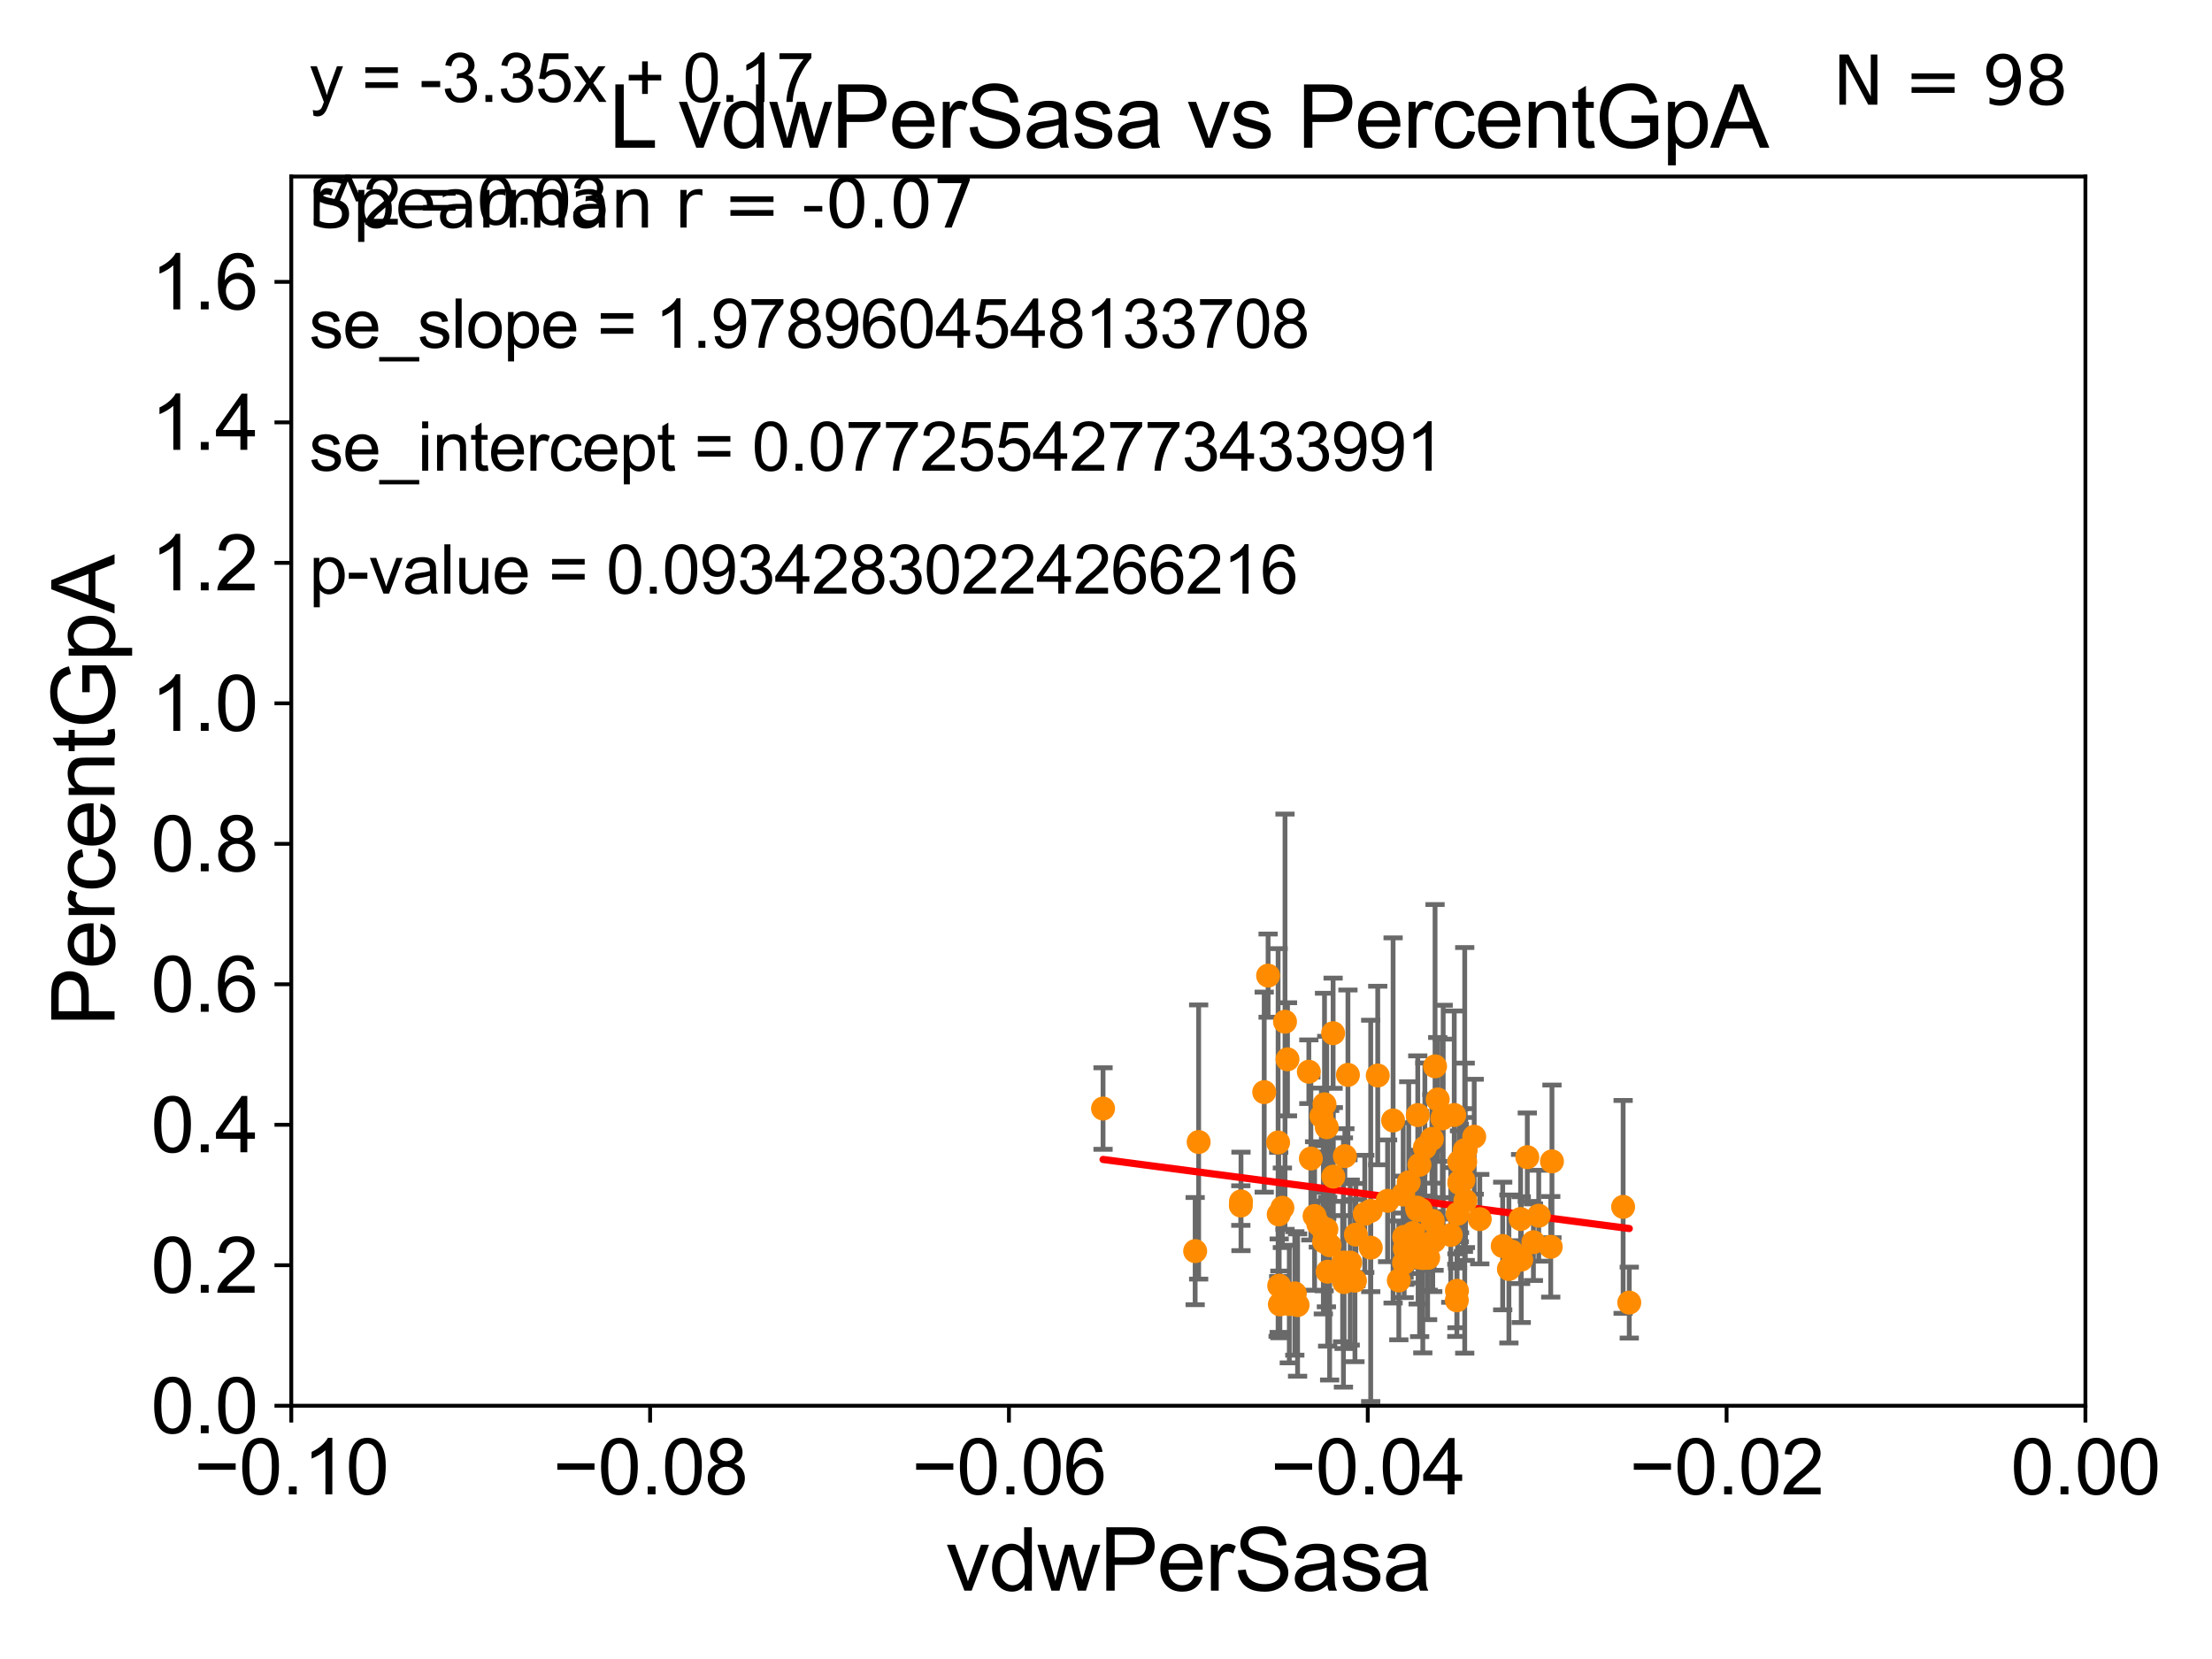 <?xml version="1.0" encoding="utf-8" standalone="no"?>
<!DOCTYPE svg PUBLIC "-//W3C//DTD SVG 1.1//EN"
  "http://www.w3.org/Graphics/SVG/1.1/DTD/svg11.dtd">
<svg xmlns:xlink="http://www.w3.org/1999/xlink" width="460.8pt" height="345.6pt" viewBox="0 0 460.8 345.6" xmlns="http://www.w3.org/2000/svg" version="1.1">
 <defs>
  <style type="text/css">*{stroke-linejoin: round; stroke-linecap: butt}</style>
 </defs>
 <g id="figure_1">
  <g id="patch_1">
   <path d="M 0 345.6 
L 460.8 345.6 
L 460.8 0 
L 0 0 
z
" style="fill: #ffffff"/>
  </g>
  <g id="axes_1">
   <g id="patch_2">
    <path d="M 60.68 292.84 
L 434.43 292.84 
L 434.43 36.775 
L 60.68 36.775 
z
" style="fill: #ffffff"/>
   </g>
   <g id="PathCollection_1">
    <defs>
     <path id="m637f4bf6d4" d="M 0 1.118 
C 0.297 1.118 0.581 1 0.791 0.791 
C 1 0.581 1.118 0.297 1.118 0 
C 1.118 -0.297 1 -0.581 0.791 -0.791 
C 0.581 -1 0.297 -1.118 0 -1.118 
C -0.297 -1.118 -0.581 -1 -0.791 -0.791 
C -1 -0.581 -1.118 -0.297 -1.118 0 
C -1.118 0.297 -1 0.581 -0.791 0.791 
C -0.581 1 -0.297 1.118 0 1.118 
z
" style="stroke: #ff8c00"/>
    </defs>
    <g clip-path="url(#pd4c881975a)">
     <use xlink:href="#m637f4bf6d4" x="316.769" y="253.941" style="fill: #ff8c00; stroke: #ff8c00"/>
     <use xlink:href="#m637f4bf6d4" x="305.129" y="239.633" style="fill: #ff8c00; stroke: #ff8c00"/>
     <use xlink:href="#m637f4bf6d4" x="298.948" y="222.136" style="fill: #ff8c00; stroke: #ff8c00"/>
     <use xlink:href="#m637f4bf6d4" x="267.142" y="251.594" style="fill: #ff8c00; stroke: #ff8c00"/>
     <use xlink:href="#m637f4bf6d4" x="300.643" y="232.572" style="fill: #ff8c00; stroke: #ff8c00"/>
     <use xlink:href="#m637f4bf6d4" x="338.128" y="251.415" style="fill: #ff8c00; stroke: #ff8c00"/>
     <use xlink:href="#m637f4bf6d4" x="258.521" y="250.274" style="fill: #ff8c00; stroke: #ff8c00"/>
     <use xlink:href="#m637f4bf6d4" x="296.825" y="239.066" style="fill: #ff8c00; stroke: #ff8c00"/>
     <use xlink:href="#m637f4bf6d4" x="276.315" y="256.094" style="fill: #ff8c00; stroke: #ff8c00"/>
     <use xlink:href="#m637f4bf6d4" x="273.077" y="241.343" style="fill: #ff8c00; stroke: #ff8c00"/>
     <use xlink:href="#m637f4bf6d4" x="276.573" y="264.918" style="fill: #ff8c00; stroke: #ff8c00"/>
     <use xlink:href="#m637f4bf6d4" x="292.515" y="257.665" style="fill: #ff8c00; stroke: #ff8c00"/>
     <use xlink:href="#m637f4bf6d4" x="303.632" y="252.869" style="fill: #ff8c00; stroke: #ff8c00"/>
     <use xlink:href="#m637f4bf6d4" x="296.397" y="262.075" style="fill: #ff8c00; stroke: #ff8c00"/>
     <use xlink:href="#m637f4bf6d4" x="298.469" y="254.347" style="fill: #ff8c00; stroke: #ff8c00"/>
     <use xlink:href="#m637f4bf6d4" x="316.903" y="262.405" style="fill: #ff8c00; stroke: #ff8c00"/>
     <use xlink:href="#m637f4bf6d4" x="297.524" y="262.01" style="fill: #ff8c00; stroke: #ff8c00"/>
     <use xlink:href="#m637f4bf6d4" x="267.691" y="212.841" style="fill: #ff8c00; stroke: #ff8c00"/>
     <use xlink:href="#m637f4bf6d4" x="323.303" y="241.934" style="fill: #ff8c00; stroke: #ff8c00"/>
     <use xlink:href="#m637f4bf6d4" x="285.553" y="259.913" style="fill: #ff8c00; stroke: #ff8c00"/>
     <use xlink:href="#m637f4bf6d4" x="299.506" y="229.035" style="fill: #ff8c00; stroke: #ff8c00"/>
     <use xlink:href="#m637f4bf6d4" x="280.8" y="223.915" style="fill: #ff8c00; stroke: #ff8c00"/>
     <use xlink:href="#m637f4bf6d4" x="307.106" y="236.801" style="fill: #ff8c00; stroke: #ff8c00"/>
     <use xlink:href="#m637f4bf6d4" x="277.712" y="215.238" style="fill: #ff8c00; stroke: #ff8c00"/>
     <use xlink:href="#m637f4bf6d4" x="258.487" y="251.144" style="fill: #ff8c00; stroke: #ff8c00"/>
     <use xlink:href="#m637f4bf6d4" x="275.92" y="230.042" style="fill: #ff8c00; stroke: #ff8c00"/>
     <use xlink:href="#m637f4bf6d4" x="266.624" y="271.729" style="fill: #ff8c00; stroke: #ff8c00"/>
     <use xlink:href="#m637f4bf6d4" x="275.272" y="232.508" style="fill: #ff8c00; stroke: #ff8c00"/>
     <use xlink:href="#m637f4bf6d4" x="298.288" y="237.253" style="fill: #ff8c00; stroke: #ff8c00"/>
     <use xlink:href="#m637f4bf6d4" x="314.333" y="264.352" style="fill: #ff8c00; stroke: #ff8c00"/>
     <use xlink:href="#m637f4bf6d4" x="269.733" y="269.441" style="fill: #ff8c00; stroke: #ff8c00"/>
     <use xlink:href="#m637f4bf6d4" x="276.388" y="234.829" style="fill: #ff8c00; stroke: #ff8c00"/>
     <use xlink:href="#m637f4bf6d4" x="266.479" y="267.823" style="fill: #ff8c00; stroke: #ff8c00"/>
     <use xlink:href="#m637f4bf6d4" x="339.406" y="271.352" style="fill: #ff8c00; stroke: #ff8c00"/>
     <use xlink:href="#m637f4bf6d4" x="272.657" y="223.262" style="fill: #ff8c00; stroke: #ff8c00"/>
     <use xlink:href="#m637f4bf6d4" x="318.166" y="241.061" style="fill: #ff8c00; stroke: #ff8c00"/>
     <use xlink:href="#m637f4bf6d4" x="320.549" y="253.254" style="fill: #ff8c00; stroke: #ff8c00"/>
     <use xlink:href="#m637f4bf6d4" x="281.274" y="263.007" style="fill: #ff8c00; stroke: #ff8c00"/>
     <use xlink:href="#m637f4bf6d4" x="275.836" y="258.632" style="fill: #ff8c00; stroke: #ff8c00"/>
     <use xlink:href="#m637f4bf6d4" x="292.485" y="263.043" style="fill: #ff8c00; stroke: #ff8c00"/>
     <use xlink:href="#m637f4bf6d4" x="303.484" y="270.882" style="fill: #ff8c00; stroke: #ff8c00"/>
     <use xlink:href="#m637f4bf6d4" x="295.17" y="251.568" style="fill: #ff8c00; stroke: #ff8c00"/>
     <use xlink:href="#m637f4bf6d4" x="319.438" y="258.768" style="fill: #ff8c00; stroke: #ff8c00"/>
     <use xlink:href="#m637f4bf6d4" x="308.265" y="253.967" style="fill: #ff8c00; stroke: #ff8c00"/>
     <use xlink:href="#m637f4bf6d4" x="268.209" y="220.673" style="fill: #ff8c00; stroke: #ff8c00"/>
     <use xlink:href="#m637f4bf6d4" x="273.851" y="253.312" style="fill: #ff8c00; stroke: #ff8c00"/>
     <use xlink:href="#m637f4bf6d4" x="266.379" y="252.991" style="fill: #ff8c00; stroke: #ff8c00"/>
     <use xlink:href="#m637f4bf6d4" x="294.371" y="256.866" style="fill: #ff8c00; stroke: #ff8c00"/>
     <use xlink:href="#m637f4bf6d4" x="295.298" y="252.045" style="fill: #ff8c00; stroke: #ff8c00"/>
     <use xlink:href="#m637f4bf6d4" x="303.995" y="241.991" style="fill: #ff8c00; stroke: #ff8c00"/>
     <use xlink:href="#m637f4bf6d4" x="279.862" y="263.003" style="fill: #ff8c00; stroke: #ff8c00"/>
     <use xlink:href="#m637f4bf6d4" x="323.048" y="259.734" style="fill: #ff8c00; stroke: #ff8c00"/>
     <use xlink:href="#m637f4bf6d4" x="292.311" y="248.845" style="fill: #ff8c00; stroke: #ff8c00"/>
     <use xlink:href="#m637f4bf6d4" x="305.328" y="239.556" style="fill: #ff8c00; stroke: #ff8c00"/>
     <use xlink:href="#m637f4bf6d4" x="302.946" y="232.272" style="fill: #ff8c00; stroke: #ff8c00"/>
     <use xlink:href="#m637f4bf6d4" x="305.233" y="242.017" style="fill: #ff8c00; stroke: #ff8c00"/>
     <use xlink:href="#m637f4bf6d4" x="291.4" y="266.729" style="fill: #ff8c00; stroke: #ff8c00"/>
     <use xlink:href="#m637f4bf6d4" x="264.168" y="203.239" style="fill: #ff8c00; stroke: #ff8c00"/>
     <use xlink:href="#m637f4bf6d4" x="274.631" y="255" style="fill: #ff8c00; stroke: #ff8c00"/>
     <use xlink:href="#m637f4bf6d4" x="275.675" y="256.194" style="fill: #ff8c00; stroke: #ff8c00"/>
     <use xlink:href="#m637f4bf6d4" x="292.65" y="260.133" style="fill: #ff8c00; stroke: #ff8c00"/>
     <use xlink:href="#m637f4bf6d4" x="303.512" y="268.894" style="fill: #ff8c00; stroke: #ff8c00"/>
     <use xlink:href="#m637f4bf6d4" x="295.738" y="260.105" style="fill: #ff8c00; stroke: #ff8c00"/>
     <use xlink:href="#m637f4bf6d4" x="290.207" y="233.413" style="fill: #ff8c00; stroke: #ff8c00"/>
     <use xlink:href="#m637f4bf6d4" x="280" y="267.078" style="fill: #ff8c00; stroke: #ff8c00"/>
     <use xlink:href="#m637f4bf6d4" x="295.422" y="261.941" style="fill: #ff8c00; stroke: #ff8c00"/>
     <use xlink:href="#m637f4bf6d4" x="314.916" y="260.73" style="fill: #ff8c00; stroke: #ff8c00"/>
     <use xlink:href="#m637f4bf6d4" x="293.465" y="246.304" style="fill: #ff8c00; stroke: #ff8c00"/>
     <use xlink:href="#m637f4bf6d4" x="295.955" y="252.041" style="fill: #ff8c00; stroke: #ff8c00"/>
     <use xlink:href="#m637f4bf6d4" x="279.696" y="264.89" style="fill: #ff8c00; stroke: #ff8c00"/>
     <use xlink:href="#m637f4bf6d4" x="229.785" y="230.927" style="fill: #ff8c00; stroke: #ff8c00"/>
     <use xlink:href="#m637f4bf6d4" x="294.024" y="259.543" style="fill: #ff8c00; stroke: #ff8c00"/>
     <use xlink:href="#m637f4bf6d4" x="302.22" y="257.264" style="fill: #ff8c00; stroke: #ff8c00"/>
     <use xlink:href="#m637f4bf6d4" x="266.254" y="237.999" style="fill: #ff8c00; stroke: #ff8c00"/>
     <use xlink:href="#m637f4bf6d4" x="263.36" y="227.51" style="fill: #ff8c00; stroke: #ff8c00"/>
     <use xlink:href="#m637f4bf6d4" x="277.758" y="245.109" style="fill: #ff8c00; stroke: #ff8c00"/>
     <use xlink:href="#m637f4bf6d4" x="282.261" y="266.783" style="fill: #ff8c00; stroke: #ff8c00"/>
     <use xlink:href="#m637f4bf6d4" x="248.973" y="260.63" style="fill: #ff8c00; stroke: #ff8c00"/>
     <use xlink:href="#m637f4bf6d4" x="268.585" y="271.66" style="fill: #ff8c00; stroke: #ff8c00"/>
     <use xlink:href="#m637f4bf6d4" x="280.161" y="240.841" style="fill: #ff8c00; stroke: #ff8c00"/>
     <use xlink:href="#m637f4bf6d4" x="284.309" y="252.871" style="fill: #ff8c00; stroke: #ff8c00"/>
     <use xlink:href="#m637f4bf6d4" x="287.01" y="224.046" style="fill: #ff8c00; stroke: #ff8c00"/>
     <use xlink:href="#m637f4bf6d4" x="282.456" y="257.195" style="fill: #ff8c00; stroke: #ff8c00"/>
     <use xlink:href="#m637f4bf6d4" x="295.699" y="242.651" style="fill: #ff8c00; stroke: #ff8c00"/>
     <use xlink:href="#m637f4bf6d4" x="304" y="246.435" style="fill: #ff8c00; stroke: #ff8c00"/>
     <use xlink:href="#m637f4bf6d4" x="285.543" y="252.247" style="fill: #ff8c00; stroke: #ff8c00"/>
     <use xlink:href="#m637f4bf6d4" x="298.744" y="258.511" style="fill: #ff8c00; stroke: #ff8c00"/>
     <use xlink:href="#m637f4bf6d4" x="295.347" y="232.291" style="fill: #ff8c00; stroke: #ff8c00"/>
     <use xlink:href="#m637f4bf6d4" x="297.402" y="262.035" style="fill: #ff8c00; stroke: #ff8c00"/>
     <use xlink:href="#m637f4bf6d4" x="304.858" y="245.828" style="fill: #ff8c00; stroke: #ff8c00"/>
     <use xlink:href="#m637f4bf6d4" x="270.31" y="271.869" style="fill: #ff8c00; stroke: #ff8c00"/>
     <use xlink:href="#m637f4bf6d4" x="313.041" y="259.567" style="fill: #ff8c00; stroke: #ff8c00"/>
     <use xlink:href="#m637f4bf6d4" x="305.277" y="250.132" style="fill: #ff8c00; stroke: #ff8c00"/>
     <use xlink:href="#m637f4bf6d4" x="289.06" y="250.151" style="fill: #ff8c00; stroke: #ff8c00"/>
     <use xlink:href="#m637f4bf6d4" x="304.038" y="246.186" style="fill: #ff8c00; stroke: #ff8c00"/>
     <use xlink:href="#m637f4bf6d4" x="300.466" y="232.979" style="fill: #ff8c00; stroke: #ff8c00"/>
     <use xlink:href="#m637f4bf6d4" x="249.702" y="237.902" style="fill: #ff8c00; stroke: #ff8c00"/>
     <use xlink:href="#m637f4bf6d4" x="276.988" y="259.41" style="fill: #ff8c00; stroke: #ff8c00"/>
    </g>
   </g>
   <g id="matplotlib.axis_1">
    <g id="xtick_1">
     <g id="line2d_1">
      <defs>
       <path id="ma71747b28d" d="M 0 0 
L 0 3.5 
" style="stroke: #000000; stroke-width: 0.8"/>
      </defs>
      <g>
       <use xlink:href="#ma71747b28d" x="60.68" y="292.84" style="stroke: #000000; stroke-width: 0.8"/>
      </g>
     </g>
     <g id="text_1">
      <!-- −0.10 -->
      <g transform="translate(40.439 311.293)scale(0.16 -0.16)">
       <defs>
        <path id="ArialMT-2212" d="M 3381 1997 
L 356 1997 
L 356 2522 
L 3381 2522 
L 3381 1997 
z
" transform="scale(0.016)"/>
        <path id="ArialMT-30" d="M 266 2259 
Q 266 3072 433 3567 
Q 600 4063 929 4331 
Q 1259 4600 1759 4600 
Q 2128 4600 2406 4451 
Q 2684 4303 2865 4023 
Q 3047 3744 3150 3342 
Q 3253 2941 3253 2259 
Q 3253 1453 3087 958 
Q 2922 463 2592 192 
Q 2263 -78 1759 -78 
Q 1097 -78 719 397 
Q 266 969 266 2259 
z
M 844 2259 
Q 844 1131 1108 757 
Q 1372 384 1759 384 
Q 2147 384 2411 759 
Q 2675 1134 2675 2259 
Q 2675 3391 2411 3762 
Q 2147 4134 1753 4134 
Q 1366 4134 1134 3806 
Q 844 3388 844 2259 
z
" transform="scale(0.016)"/>
        <path id="ArialMT-2e" d="M 581 0 
L 581 641 
L 1222 641 
L 1222 0 
L 581 0 
z
" transform="scale(0.016)"/>
        <path id="ArialMT-31" d="M 2384 0 
L 1822 0 
L 1822 3584 
Q 1619 3391 1289 3197 
Q 959 3003 697 2906 
L 697 3450 
Q 1169 3672 1522 3987 
Q 1875 4303 2022 4600 
L 2384 4600 
L 2384 0 
z
" transform="scale(0.016)"/>
       </defs>
       <use xlink:href="#ArialMT-2212"/>
       <use xlink:href="#ArialMT-30" x="58.398"/>
       <use xlink:href="#ArialMT-2e" x="114.014"/>
       <use xlink:href="#ArialMT-31" x="141.797"/>
       <use xlink:href="#ArialMT-30" x="197.412"/>
      </g>
     </g>
    </g>
    <g id="xtick_2">
     <g id="line2d_2">
      <g>
       <use xlink:href="#ma71747b28d" x="135.43" y="292.84" style="stroke: #000000; stroke-width: 0.8"/>
      </g>
     </g>
     <g id="text_2">
      <!-- −0.08 -->
      <g transform="translate(115.189 311.293)scale(0.16 -0.16)">
       <defs>
        <path id="ArialMT-38" d="M 1131 2484 
Q 781 2613 612 2850 
Q 444 3088 444 3419 
Q 444 3919 803 4259 
Q 1163 4600 1759 4600 
Q 2359 4600 2725 4251 
Q 3091 3903 3091 3403 
Q 3091 3084 2923 2848 
Q 2756 2613 2416 2484 
Q 2838 2347 3058 2040 
Q 3278 1734 3278 1309 
Q 3278 722 2862 322 
Q 2447 -78 1769 -78 
Q 1091 -78 675 323 
Q 259 725 259 1325 
Q 259 1772 486 2073 
Q 713 2375 1131 2484 
z
M 1019 3438 
Q 1019 3113 1228 2906 
Q 1438 2700 1772 2700 
Q 2097 2700 2305 2904 
Q 2513 3109 2513 3406 
Q 2513 3716 2298 3927 
Q 2084 4138 1766 4138 
Q 1444 4138 1231 3931 
Q 1019 3725 1019 3438 
z
M 838 1322 
Q 838 1081 952 856 
Q 1066 631 1291 507 
Q 1516 384 1775 384 
Q 2178 384 2440 643 
Q 2703 903 2703 1303 
Q 2703 1709 2433 1975 
Q 2163 2241 1756 2241 
Q 1359 2241 1098 1978 
Q 838 1716 838 1322 
z
" transform="scale(0.016)"/>
       </defs>
       <use xlink:href="#ArialMT-2212"/>
       <use xlink:href="#ArialMT-30" x="58.398"/>
       <use xlink:href="#ArialMT-2e" x="114.014"/>
       <use xlink:href="#ArialMT-30" x="141.797"/>
       <use xlink:href="#ArialMT-38" x="197.412"/>
      </g>
     </g>
    </g>
    <g id="xtick_3">
     <g id="line2d_3">
      <g>
       <use xlink:href="#ma71747b28d" x="210.18" y="292.84" style="stroke: #000000; stroke-width: 0.8"/>
      </g>
     </g>
     <g id="text_3">
      <!-- −0.06 -->
      <g transform="translate(189.939 311.293)scale(0.16 -0.16)">
       <defs>
        <path id="ArialMT-36" d="M 3184 3459 
L 2625 3416 
Q 2550 3747 2413 3897 
Q 2184 4138 1850 4138 
Q 1581 4138 1378 3988 
Q 1113 3794 959 3422 
Q 806 3050 800 2363 
Q 1003 2672 1297 2822 
Q 1591 2972 1913 2972 
Q 2475 2972 2870 2558 
Q 3266 2144 3266 1488 
Q 3266 1056 3080 686 
Q 2894 316 2569 119 
Q 2244 -78 1831 -78 
Q 1128 -78 684 439 
Q 241 956 241 2144 
Q 241 3472 731 4075 
Q 1159 4600 1884 4600 
Q 2425 4600 2770 4297 
Q 3116 3994 3184 3459 
z
M 888 1484 
Q 888 1194 1011 928 
Q 1134 663 1356 523 
Q 1578 384 1822 384 
Q 2178 384 2434 671 
Q 2691 959 2691 1453 
Q 2691 1928 2437 2201 
Q 2184 2475 1800 2475 
Q 1419 2475 1153 2201 
Q 888 1928 888 1484 
z
" transform="scale(0.016)"/>
       </defs>
       <use xlink:href="#ArialMT-2212"/>
       <use xlink:href="#ArialMT-30" x="58.398"/>
       <use xlink:href="#ArialMT-2e" x="114.014"/>
       <use xlink:href="#ArialMT-30" x="141.797"/>
       <use xlink:href="#ArialMT-36" x="197.412"/>
      </g>
     </g>
    </g>
    <g id="xtick_4">
     <g id="line2d_4">
      <g>
       <use xlink:href="#ma71747b28d" x="284.93" y="292.84" style="stroke: #000000; stroke-width: 0.8"/>
      </g>
     </g>
     <g id="text_4">
      <!-- −0.04 -->
      <g transform="translate(264.689 311.293)scale(0.16 -0.16)">
       <defs>
        <path id="ArialMT-34" d="M 2069 0 
L 2069 1097 
L 81 1097 
L 81 1613 
L 2172 4581 
L 2631 4581 
L 2631 1613 
L 3250 1613 
L 3250 1097 
L 2631 1097 
L 2631 0 
L 2069 0 
z
M 2069 1613 
L 2069 3678 
L 634 1613 
L 2069 1613 
z
" transform="scale(0.016)"/>
       </defs>
       <use xlink:href="#ArialMT-2212"/>
       <use xlink:href="#ArialMT-30" x="58.398"/>
       <use xlink:href="#ArialMT-2e" x="114.014"/>
       <use xlink:href="#ArialMT-30" x="141.797"/>
       <use xlink:href="#ArialMT-34" x="197.412"/>
      </g>
     </g>
    </g>
    <g id="xtick_5">
     <g id="line2d_5">
      <g>
       <use xlink:href="#ma71747b28d" x="359.68" y="292.84" style="stroke: #000000; stroke-width: 0.8"/>
      </g>
     </g>
     <g id="text_5">
      <!-- −0.02 -->
      <g transform="translate(339.439 311.293)scale(0.16 -0.16)">
       <defs>
        <path id="ArialMT-32" d="M 3222 541 
L 3222 0 
L 194 0 
Q 188 203 259 391 
Q 375 700 629 1000 
Q 884 1300 1366 1694 
Q 2113 2306 2375 2664 
Q 2638 3022 2638 3341 
Q 2638 3675 2398 3904 
Q 2159 4134 1775 4134 
Q 1369 4134 1125 3890 
Q 881 3647 878 3216 
L 300 3275 
Q 359 3922 746 4261 
Q 1134 4600 1788 4600 
Q 2447 4600 2831 4234 
Q 3216 3869 3216 3328 
Q 3216 3053 3103 2787 
Q 2991 2522 2730 2228 
Q 2469 1934 1863 1422 
Q 1356 997 1212 845 
Q 1069 694 975 541 
L 3222 541 
z
" transform="scale(0.016)"/>
       </defs>
       <use xlink:href="#ArialMT-2212"/>
       <use xlink:href="#ArialMT-30" x="58.398"/>
       <use xlink:href="#ArialMT-2e" x="114.014"/>
       <use xlink:href="#ArialMT-30" x="141.797"/>
       <use xlink:href="#ArialMT-32" x="197.412"/>
      </g>
     </g>
    </g>
    <g id="xtick_6">
     <g id="line2d_6">
      <g>
       <use xlink:href="#ma71747b28d" x="434.43" y="292.84" style="stroke: #000000; stroke-width: 0.8"/>
      </g>
     </g>
     <g id="text_6">
      <!-- 0.00 -->
      <g transform="translate(418.861 311.293)scale(0.16 -0.16)">
       <use xlink:href="#ArialMT-30"/>
       <use xlink:href="#ArialMT-2e" x="55.615"/>
       <use xlink:href="#ArialMT-30" x="83.398"/>
       <use xlink:href="#ArialMT-30" x="139.014"/>
      </g>
     </g>
    </g>
    <g id="text_7">
     <!-- vdwPerSasa -->
     <g transform="translate(197.033 331.357)scale(0.18 -0.18)">
      <defs>
       <path id="ArialMT-76" d="M 1344 0 
L 81 3319 
L 675 3319 
L 1388 1331 
Q 1503 1009 1600 663 
Q 1675 925 1809 1294 
L 2547 3319 
L 3125 3319 
L 1869 0 
L 1344 0 
z
" transform="scale(0.016)"/>
       <path id="ArialMT-64" d="M 2575 0 
L 2575 419 
Q 2259 -75 1647 -75 
Q 1250 -75 917 144 
Q 584 363 401 755 
Q 219 1147 219 1656 
Q 219 2153 384 2558 
Q 550 2963 881 3178 
Q 1213 3394 1622 3394 
Q 1922 3394 2156 3267 
Q 2391 3141 2538 2938 
L 2538 4581 
L 3097 4581 
L 3097 0 
L 2575 0 
z
M 797 1656 
Q 797 1019 1065 703 
Q 1334 388 1700 388 
Q 2069 388 2326 689 
Q 2584 991 2584 1609 
Q 2584 2291 2321 2609 
Q 2059 2928 1675 2928 
Q 1300 2928 1048 2622 
Q 797 2316 797 1656 
z
" transform="scale(0.016)"/>
       <path id="ArialMT-77" d="M 1034 0 
L 19 3319 
L 600 3319 
L 1128 1403 
L 1325 691 
Q 1338 744 1497 1375 
L 2025 3319 
L 2603 3319 
L 3100 1394 
L 3266 759 
L 3456 1400 
L 4025 3319 
L 4572 3319 
L 3534 0 
L 2950 0 
L 2422 1988 
L 2294 2553 
L 1622 0 
L 1034 0 
z
" transform="scale(0.016)"/>
       <path id="ArialMT-50" d="M 494 0 
L 494 4581 
L 2222 4581 
Q 2678 4581 2919 4538 
Q 3256 4481 3484 4323 
Q 3713 4166 3852 3881 
Q 3991 3597 3991 3256 
Q 3991 2672 3619 2267 
Q 3247 1863 2275 1863 
L 1100 1863 
L 1100 0 
L 494 0 
z
M 1100 2403 
L 2284 2403 
Q 2872 2403 3119 2622 
Q 3366 2841 3366 3238 
Q 3366 3525 3220 3729 
Q 3075 3934 2838 4000 
Q 2684 4041 2272 4041 
L 1100 4041 
L 1100 2403 
z
" transform="scale(0.016)"/>
       <path id="ArialMT-65" d="M 2694 1069 
L 3275 997 
Q 3138 488 2766 206 
Q 2394 -75 1816 -75 
Q 1088 -75 661 373 
Q 234 822 234 1631 
Q 234 2469 665 2931 
Q 1097 3394 1784 3394 
Q 2450 3394 2872 2941 
Q 3294 2488 3294 1666 
Q 3294 1616 3291 1516 
L 816 1516 
Q 847 969 1125 678 
Q 1403 388 1819 388 
Q 2128 388 2347 550 
Q 2566 713 2694 1069 
z
M 847 1978 
L 2700 1978 
Q 2663 2397 2488 2606 
Q 2219 2931 1791 2931 
Q 1403 2931 1139 2672 
Q 875 2413 847 1978 
z
" transform="scale(0.016)"/>
       <path id="ArialMT-72" d="M 416 0 
L 416 3319 
L 922 3319 
L 922 2816 
Q 1116 3169 1280 3281 
Q 1444 3394 1641 3394 
Q 1925 3394 2219 3213 
L 2025 2691 
Q 1819 2813 1613 2813 
Q 1428 2813 1281 2702 
Q 1134 2591 1072 2394 
Q 978 2094 978 1738 
L 978 0 
L 416 0 
z
" transform="scale(0.016)"/>
       <path id="ArialMT-53" d="M 288 1472 
L 859 1522 
Q 900 1178 1048 958 
Q 1197 738 1509 602 
Q 1822 466 2213 466 
Q 2559 466 2825 569 
Q 3091 672 3220 851 
Q 3350 1031 3350 1244 
Q 3350 1459 3225 1620 
Q 3100 1781 2813 1891 
Q 2628 1963 1997 2114 
Q 1366 2266 1113 2400 
Q 784 2572 623 2826 
Q 463 3081 463 3397 
Q 463 3744 659 4045 
Q 856 4347 1234 4503 
Q 1613 4659 2075 4659 
Q 2584 4659 2973 4495 
Q 3363 4331 3572 4012 
Q 3781 3694 3797 3291 
L 3216 3247 
Q 3169 3681 2898 3903 
Q 2628 4125 2100 4125 
Q 1550 4125 1298 3923 
Q 1047 3722 1047 3438 
Q 1047 3191 1225 3031 
Q 1400 2872 2139 2705 
Q 2878 2538 3153 2413 
Q 3553 2228 3743 1945 
Q 3934 1663 3934 1294 
Q 3934 928 3725 604 
Q 3516 281 3123 101 
Q 2731 -78 2241 -78 
Q 1619 -78 1198 103 
Q 778 284 539 648 
Q 300 1013 288 1472 
z
" transform="scale(0.016)"/>
       <path id="ArialMT-61" d="M 2588 409 
Q 2275 144 1986 34 
Q 1697 -75 1366 -75 
Q 819 -75 525 192 
Q 231 459 231 875 
Q 231 1119 342 1320 
Q 453 1522 633 1644 
Q 813 1766 1038 1828 
Q 1203 1872 1538 1913 
Q 2219 1994 2541 2106 
Q 2544 2222 2544 2253 
Q 2544 2597 2384 2738 
Q 2169 2928 1744 2928 
Q 1347 2928 1158 2789 
Q 969 2650 878 2297 
L 328 2372 
Q 403 2725 575 2942 
Q 747 3159 1072 3276 
Q 1397 3394 1825 3394 
Q 2250 3394 2515 3294 
Q 2781 3194 2906 3042 
Q 3031 2891 3081 2659 
Q 3109 2516 3109 2141 
L 3109 1391 
Q 3109 606 3145 398 
Q 3181 191 3288 0 
L 2700 0 
Q 2613 175 2588 409 
z
M 2541 1666 
Q 2234 1541 1622 1453 
Q 1275 1403 1131 1340 
Q 988 1278 909 1158 
Q 831 1038 831 891 
Q 831 666 1001 516 
Q 1172 366 1500 366 
Q 1825 366 2078 508 
Q 2331 650 2450 897 
Q 2541 1088 2541 1459 
L 2541 1666 
z
" transform="scale(0.016)"/>
       <path id="ArialMT-73" d="M 197 991 
L 753 1078 
Q 800 744 1014 566 
Q 1228 388 1613 388 
Q 2000 388 2187 545 
Q 2375 703 2375 916 
Q 2375 1106 2209 1216 
Q 2094 1291 1634 1406 
Q 1016 1563 777 1677 
Q 538 1791 414 1992 
Q 291 2194 291 2438 
Q 291 2659 392 2848 
Q 494 3038 669 3163 
Q 800 3259 1026 3326 
Q 1253 3394 1513 3394 
Q 1903 3394 2198 3281 
Q 2494 3169 2634 2976 
Q 2775 2784 2828 2463 
L 2278 2388 
Q 2241 2644 2061 2787 
Q 1881 2931 1553 2931 
Q 1166 2931 1000 2803 
Q 834 2675 834 2503 
Q 834 2394 903 2306 
Q 972 2216 1119 2156 
Q 1203 2125 1616 2013 
Q 2213 1853 2448 1751 
Q 2684 1650 2818 1456 
Q 2953 1263 2953 975 
Q 2953 694 2789 445 
Q 2625 197 2315 61 
Q 2006 -75 1616 -75 
Q 969 -75 630 194 
Q 291 463 197 991 
z
" transform="scale(0.016)"/>
      </defs>
      <use xlink:href="#ArialMT-76"/>
      <use xlink:href="#ArialMT-64" x="50"/>
      <use xlink:href="#ArialMT-77" x="105.615"/>
      <use xlink:href="#ArialMT-50" x="177.832"/>
      <use xlink:href="#ArialMT-65" x="244.531"/>
      <use xlink:href="#ArialMT-72" x="300.146"/>
      <use xlink:href="#ArialMT-53" x="333.447"/>
      <use xlink:href="#ArialMT-61" x="400.146"/>
      <use xlink:href="#ArialMT-73" x="455.762"/>
      <use xlink:href="#ArialMT-61" x="505.762"/>
     </g>
    </g>
   </g>
   <g id="matplotlib.axis_2">
    <g id="ytick_1">
     <g id="line2d_7">
      <defs>
       <path id="m4e00d0b904" d="M 0 0 
L -3.5 0 
" style="stroke: #000000; stroke-width: 0.8"/>
      </defs>
      <g>
       <use xlink:href="#m4e00d0b904" x="60.68" y="292.84" style="stroke: #000000; stroke-width: 0.8"/>
      </g>
     </g>
     <g id="text_8">
      <!-- 0.0 -->
      <g transform="translate(31.44 298.566)scale(0.16 -0.16)">
       <use xlink:href="#ArialMT-30"/>
       <use xlink:href="#ArialMT-2e" x="55.615"/>
       <use xlink:href="#ArialMT-30" x="83.398"/>
      </g>
     </g>
    </g>
    <g id="ytick_2">
     <g id="line2d_8">
      <g>
       <use xlink:href="#m4e00d0b904" x="60.68" y="263.575" style="stroke: #000000; stroke-width: 0.8"/>
      </g>
     </g>
     <g id="text_9">
      <!-- 0.2 -->
      <g transform="translate(31.44 269.302)scale(0.16 -0.16)">
       <use xlink:href="#ArialMT-30"/>
       <use xlink:href="#ArialMT-2e" x="55.615"/>
       <use xlink:href="#ArialMT-32" x="83.398"/>
      </g>
     </g>
    </g>
    <g id="ytick_3">
     <g id="line2d_9">
      <g>
       <use xlink:href="#m4e00d0b904" x="60.68" y="234.311" style="stroke: #000000; stroke-width: 0.8"/>
      </g>
     </g>
     <g id="text_10">
      <!-- 0.4 -->
      <g transform="translate(31.44 240.037)scale(0.16 -0.16)">
       <use xlink:href="#ArialMT-30"/>
       <use xlink:href="#ArialMT-2e" x="55.615"/>
       <use xlink:href="#ArialMT-34" x="83.398"/>
      </g>
     </g>
    </g>
    <g id="ytick_4">
     <g id="line2d_10">
      <g>
       <use xlink:href="#m4e00d0b904" x="60.68" y="205.046" style="stroke: #000000; stroke-width: 0.8"/>
      </g>
     </g>
     <g id="text_11">
      <!-- 0.6 -->
      <g transform="translate(31.44 210.772)scale(0.16 -0.16)">
       <use xlink:href="#ArialMT-30"/>
       <use xlink:href="#ArialMT-2e" x="55.615"/>
       <use xlink:href="#ArialMT-36" x="83.398"/>
      </g>
     </g>
    </g>
    <g id="ytick_5">
     <g id="line2d_11">
      <g>
       <use xlink:href="#m4e00d0b904" x="60.68" y="175.782" style="stroke: #000000; stroke-width: 0.8"/>
      </g>
     </g>
     <g id="text_12">
      <!-- 0.8 -->
      <g transform="translate(31.44 181.508)scale(0.16 -0.16)">
       <use xlink:href="#ArialMT-30"/>
       <use xlink:href="#ArialMT-2e" x="55.615"/>
       <use xlink:href="#ArialMT-38" x="83.398"/>
      </g>
     </g>
    </g>
    <g id="ytick_6">
     <g id="line2d_12">
      <g>
       <use xlink:href="#m4e00d0b904" x="60.68" y="146.517" style="stroke: #000000; stroke-width: 0.8"/>
      </g>
     </g>
     <g id="text_13">
      <!-- 1.0 -->
      <g transform="translate(31.44 152.243)scale(0.16 -0.16)">
       <use xlink:href="#ArialMT-31"/>
       <use xlink:href="#ArialMT-2e" x="55.615"/>
       <use xlink:href="#ArialMT-30" x="83.398"/>
      </g>
     </g>
    </g>
    <g id="ytick_7">
     <g id="line2d_13">
      <g>
       <use xlink:href="#m4e00d0b904" x="60.68" y="117.252" style="stroke: #000000; stroke-width: 0.8"/>
      </g>
     </g>
     <g id="text_14">
      <!-- 1.2 -->
      <g transform="translate(31.44 122.979)scale(0.16 -0.16)">
       <use xlink:href="#ArialMT-31"/>
       <use xlink:href="#ArialMT-2e" x="55.615"/>
       <use xlink:href="#ArialMT-32" x="83.398"/>
      </g>
     </g>
    </g>
    <g id="ytick_8">
     <g id="line2d_14">
      <g>
       <use xlink:href="#m4e00d0b904" x="60.68" y="87.988" style="stroke: #000000; stroke-width: 0.8"/>
      </g>
     </g>
     <g id="text_15">
      <!-- 1.4 -->
      <g transform="translate(31.44 93.714)scale(0.16 -0.16)">
       <use xlink:href="#ArialMT-31"/>
       <use xlink:href="#ArialMT-2e" x="55.615"/>
       <use xlink:href="#ArialMT-34" x="83.398"/>
      </g>
     </g>
    </g>
    <g id="ytick_9">
     <g id="line2d_15">
      <g>
       <use xlink:href="#m4e00d0b904" x="60.68" y="58.723" style="stroke: #000000; stroke-width: 0.8"/>
      </g>
     </g>
     <g id="text_16">
      <!-- 1.6 -->
      <g transform="translate(31.44 64.45)scale(0.16 -0.16)">
       <use xlink:href="#ArialMT-31"/>
       <use xlink:href="#ArialMT-2e" x="55.615"/>
       <use xlink:href="#ArialMT-36" x="83.398"/>
      </g>
     </g>
    </g>
    <g id="text_17">
     <!-- PercentGpA -->
     <g transform="translate(23.863 213.831)rotate(-90)scale(0.18 -0.18)">
      <defs>
       <path id="ArialMT-63" d="M 2588 1216 
L 3141 1144 
Q 3050 572 2676 248 
Q 2303 -75 1759 -75 
Q 1078 -75 664 370 
Q 250 816 250 1647 
Q 250 2184 428 2587 
Q 606 2991 970 3192 
Q 1334 3394 1763 3394 
Q 2303 3394 2647 3120 
Q 2991 2847 3088 2344 
L 2541 2259 
Q 2463 2594 2264 2762 
Q 2066 2931 1784 2931 
Q 1359 2931 1093 2626 
Q 828 2322 828 1663 
Q 828 994 1084 691 
Q 1341 388 1753 388 
Q 2084 388 2306 591 
Q 2528 794 2588 1216 
z
" transform="scale(0.016)"/>
       <path id="ArialMT-6e" d="M 422 0 
L 422 3319 
L 928 3319 
L 928 2847 
Q 1294 3394 1984 3394 
Q 2284 3394 2536 3286 
Q 2788 3178 2913 3003 
Q 3038 2828 3088 2588 
Q 3119 2431 3119 2041 
L 3119 0 
L 2556 0 
L 2556 2019 
Q 2556 2363 2490 2533 
Q 2425 2703 2258 2804 
Q 2091 2906 1866 2906 
Q 1506 2906 1245 2678 
Q 984 2450 984 1813 
L 984 0 
L 422 0 
z
" transform="scale(0.016)"/>
       <path id="ArialMT-74" d="M 1650 503 
L 1731 6 
Q 1494 -44 1306 -44 
Q 1000 -44 831 53 
Q 663 150 594 308 
Q 525 466 525 972 
L 525 2881 
L 113 2881 
L 113 3319 
L 525 3319 
L 525 4141 
L 1084 4478 
L 1084 3319 
L 1650 3319 
L 1650 2881 
L 1084 2881 
L 1084 941 
Q 1084 700 1114 631 
Q 1144 563 1211 522 
Q 1278 481 1403 481 
Q 1497 481 1650 503 
z
" transform="scale(0.016)"/>
       <path id="ArialMT-47" d="M 2638 1797 
L 2638 2334 
L 4578 2338 
L 4578 638 
Q 4131 281 3656 101 
Q 3181 -78 2681 -78 
Q 2006 -78 1454 211 
Q 903 500 622 1047 
Q 341 1594 341 2269 
Q 341 2938 620 3517 
Q 900 4097 1425 4378 
Q 1950 4659 2634 4659 
Q 3131 4659 3532 4498 
Q 3934 4338 4162 4050 
Q 4391 3763 4509 3300 
L 3963 3150 
Q 3859 3500 3706 3700 
Q 3553 3900 3268 4020 
Q 2984 4141 2638 4141 
Q 2222 4141 1919 4014 
Q 1616 3888 1430 3681 
Q 1244 3475 1141 3228 
Q 966 2803 966 2306 
Q 966 1694 1177 1281 
Q 1388 869 1791 669 
Q 2194 469 2647 469 
Q 3041 469 3416 620 
Q 3791 772 3984 944 
L 3984 1797 
L 2638 1797 
z
" transform="scale(0.016)"/>
       <path id="ArialMT-70" d="M 422 -1272 
L 422 3319 
L 934 3319 
L 934 2888 
Q 1116 3141 1344 3267 
Q 1572 3394 1897 3394 
Q 2322 3394 2647 3175 
Q 2972 2956 3137 2557 
Q 3303 2159 3303 1684 
Q 3303 1175 3120 767 
Q 2938 359 2589 142 
Q 2241 -75 1856 -75 
Q 1575 -75 1351 44 
Q 1128 163 984 344 
L 984 -1272 
L 422 -1272 
z
M 931 1641 
Q 931 1000 1190 694 
Q 1450 388 1819 388 
Q 2194 388 2461 705 
Q 2728 1022 2728 1688 
Q 2728 2322 2467 2637 
Q 2206 2953 1844 2953 
Q 1484 2953 1207 2617 
Q 931 2281 931 1641 
z
" transform="scale(0.016)"/>
       <path id="ArialMT-41" d="M -9 0 
L 1750 4581 
L 2403 4581 
L 4278 0 
L 3588 0 
L 3053 1388 
L 1138 1388 
L 634 0 
L -9 0 
z
M 1313 1881 
L 2866 1881 
L 2388 3150 
Q 2169 3728 2063 4100 
Q 1975 3659 1816 3225 
L 1313 1881 
z
" transform="scale(0.016)"/>
      </defs>
      <use xlink:href="#ArialMT-50"/>
      <use xlink:href="#ArialMT-65" x="66.699"/>
      <use xlink:href="#ArialMT-72" x="122.314"/>
      <use xlink:href="#ArialMT-63" x="155.615"/>
      <use xlink:href="#ArialMT-65" x="205.615"/>
      <use xlink:href="#ArialMT-6e" x="261.23"/>
      <use xlink:href="#ArialMT-74" x="316.846"/>
      <use xlink:href="#ArialMT-47" x="344.629"/>
      <use xlink:href="#ArialMT-70" x="422.412"/>
      <use xlink:href="#ArialMT-41" x="478.027"/>
     </g>
    </g>
   </g>
   <g id="LineCollection_1">
    <path d="M 316.769 267.385 
L 316.769 240.497 
" clip-path="url(#pd4c881975a)" style="fill: none; stroke: #696969"/>
    <path d="M 305.129 281.882 
L 305.129 197.385 
" clip-path="url(#pd4c881975a)" style="fill: none; stroke: #696969"/>
    <path d="M 298.948 255.839 
L 298.948 188.433 
" clip-path="url(#pd4c881975a)" style="fill: none; stroke: #696969"/>
    <path d="M 267.142 259.884 
L 267.142 243.305 
" clip-path="url(#pd4c881975a)" style="fill: none; stroke: #696969"/>
    <path d="M 300.643 255.734 
L 300.643 209.411 
" clip-path="url(#pd4c881975a)" style="fill: none; stroke: #696969"/>
    <path d="M 338.128 273.587 
L 338.128 229.244 
" clip-path="url(#pd4c881975a)" style="fill: none; stroke: #696969"/>
    <path d="M 258.521 260.531 
L 258.521 240.018 
" clip-path="url(#pd4c881975a)" style="fill: none; stroke: #696969"/>
    <path d="M 296.825 256.69 
L 296.825 221.441 
" clip-path="url(#pd4c881975a)" style="fill: none; stroke: #696969"/>
    <path d="M 276.315 272.236 
L 276.315 239.952 
" clip-path="url(#pd4c881975a)" style="fill: none; stroke: #696969"/>
    <path d="M 273.077 258.314 
L 273.077 224.371 
" clip-path="url(#pd4c881975a)" style="fill: none; stroke: #696969"/>
    <path d="M 276.573 280.424 
L 276.573 249.412 
" clip-path="url(#pd4c881975a)" style="fill: none; stroke: #696969"/>
    <path d="M 292.515 270.321 
L 292.515 245.01 
" clip-path="url(#pd4c881975a)" style="fill: none; stroke: #696969"/>
    <path d="M 303.632 264.144 
L 303.632 241.594 
" clip-path="url(#pd4c881975a)" style="fill: none; stroke: #696969"/>
    <path d="M 296.397 281.829 
L 296.397 242.322 
" clip-path="url(#pd4c881975a)" style="fill: none; stroke: #696969"/>
    <path d="M 298.469 269.064 
L 298.469 239.631 
" clip-path="url(#pd4c881975a)" style="fill: none; stroke: #696969"/>
    <path d="M 316.903 275.502 
L 316.903 249.307 
" clip-path="url(#pd4c881975a)" style="fill: none; stroke: #696969"/>
    <path d="M 297.524 268.767 
L 297.524 255.254 
" clip-path="url(#pd4c881975a)" style="fill: none; stroke: #696969"/>
    <path d="M 267.691 256.096 
L 267.691 169.585 
" clip-path="url(#pd4c881975a)" style="fill: none; stroke: #696969"/>
    <path d="M 323.303 257.835 
L 323.303 226.034 
" clip-path="url(#pd4c881975a)" style="fill: none; stroke: #696969"/>
    <path d="M 285.553 269.073 
L 285.553 250.753 
" clip-path="url(#pd4c881975a)" style="fill: none; stroke: #696969"/>
    <path d="M 299.506 241.938 
L 299.506 216.132 
" clip-path="url(#pd4c881975a)" style="fill: none; stroke: #696969"/>
    <path d="M 280.8 241.594 
L 280.8 206.236 
" clip-path="url(#pd4c881975a)" style="fill: none; stroke: #696969"/>
    <path d="M 307.106 248.777 
L 307.106 224.825 
" clip-path="url(#pd4c881975a)" style="fill: none; stroke: #696969"/>
    <path d="M 277.712 226.716 
L 277.712 203.759 
" clip-path="url(#pd4c881975a)" style="fill: none; stroke: #696969"/>
    <path d="M 258.487 255.268 
L 258.487 247.021 
" clip-path="url(#pd4c881975a)" style="fill: none; stroke: #696969"/>
    <path d="M 275.92 253.172 
L 275.92 206.911 
" clip-path="url(#pd4c881975a)" style="fill: none; stroke: #696969"/>
    <path d="M 266.624 278.679 
L 266.624 264.778 
" clip-path="url(#pd4c881975a)" style="fill: none; stroke: #696969"/>
    <path d="M 275.272 238.349 
L 275.272 226.668 
" clip-path="url(#pd4c881975a)" style="fill: none; stroke: #696969"/>
    <path d="M 298.288 246.469 
L 298.288 228.036 
" clip-path="url(#pd4c881975a)" style="fill: none; stroke: #696969"/>
    <path d="M 314.333 279.767 
L 314.333 248.938 
" clip-path="url(#pd4c881975a)" style="fill: none; stroke: #696969"/>
    <path d="M 269.733 282.303 
L 269.733 256.578 
" clip-path="url(#pd4c881975a)" style="fill: none; stroke: #696969"/>
    <path d="M 276.388 253.778 
L 276.388 215.881 
" clip-path="url(#pd4c881975a)" style="fill: none; stroke: #696969"/>
    <path d="M 266.479 277.554 
L 266.479 258.093 
" clip-path="url(#pd4c881975a)" style="fill: none; stroke: #696969"/>
    <path d="M 339.406 278.743 
L 339.406 263.961 
" clip-path="url(#pd4c881975a)" style="fill: none; stroke: #696969"/>
    <path d="M 272.657 229.891 
L 272.657 216.634 
" clip-path="url(#pd4c881975a)" style="fill: none; stroke: #696969"/>
    <path d="M 318.166 250.273 
L 318.166 231.849 
" clip-path="url(#pd4c881975a)" style="fill: none; stroke: #696969"/>
    <path d="M 320.549 262.723 
L 320.549 243.784 
" clip-path="url(#pd4c881975a)" style="fill: none; stroke: #696969"/>
    <path d="M 281.274 280.203 
L 281.274 245.812 
" clip-path="url(#pd4c881975a)" style="fill: none; stroke: #696969"/>
    <path d="M 275.836 268.908 
L 275.836 248.356 
" clip-path="url(#pd4c881975a)" style="fill: none; stroke: #696969"/>
    <path d="M 292.485 266.095 
L 292.485 259.991 
" clip-path="url(#pd4c881975a)" style="fill: none; stroke: #696969"/>
    <path d="M 303.484 278.408 
L 303.484 263.356 
" clip-path="url(#pd4c881975a)" style="fill: none; stroke: #696969"/>
    <path d="M 295.17 263.519 
L 295.17 239.616 
" clip-path="url(#pd4c881975a)" style="fill: none; stroke: #696969"/>
    <path d="M 319.438 266.75 
L 319.438 250.785 
" clip-path="url(#pd4c881975a)" style="fill: none; stroke: #696969"/>
    <path d="M 308.265 263.286 
L 308.265 244.648 
" clip-path="url(#pd4c881975a)" style="fill: none; stroke: #696969"/>
    <path d="M 268.209 232.452 
L 268.209 208.893 
" clip-path="url(#pd4c881975a)" style="fill: none; stroke: #696969"/>
    <path d="M 273.851 268.777 
L 273.851 237.846 
" clip-path="url(#pd4c881975a)" style="fill: none; stroke: #696969"/>
    <path d="M 266.379 265.922 
L 266.379 240.06 
" clip-path="url(#pd4c881975a)" style="fill: none; stroke: #696969"/>
    <path d="M 294.371 264.014 
L 294.371 249.719 
" clip-path="url(#pd4c881975a)" style="fill: none; stroke: #696969"/>
    <path d="M 295.298 259.556 
L 295.298 244.534 
" clip-path="url(#pd4c881975a)" style="fill: none; stroke: #696969"/>
    <path d="M 303.995 252.974 
L 303.995 231.008 
" clip-path="url(#pd4c881975a)" style="fill: none; stroke: #696969"/>
    <path d="M 279.862 288.965 
L 279.862 237.042 
" clip-path="url(#pd4c881975a)" style="fill: none; stroke: #696969"/>
    <path d="M 323.048 270.211 
L 323.048 249.257 
" clip-path="url(#pd4c881975a)" style="fill: none; stroke: #696969"/>
    <path d="M 292.311 263.794 
L 292.311 233.897 
" clip-path="url(#pd4c881975a)" style="fill: none; stroke: #696969"/>
    <path d="M 305.328 246.322 
L 305.328 232.79 
" clip-path="url(#pd4c881975a)" style="fill: none; stroke: #696969"/>
    <path d="M 302.946 253.941 
L 302.946 210.602 
" clip-path="url(#pd4c881975a)" style="fill: none; stroke: #696969"/>
    <path d="M 305.233 262.567 
L 305.233 221.468 
" clip-path="url(#pd4c881975a)" style="fill: none; stroke: #696969"/>
    <path d="M 291.4 279.104 
L 291.4 254.354 
" clip-path="url(#pd4c881975a)" style="fill: none; stroke: #696969"/>
    <path d="M 264.168 211.906 
L 264.168 194.572 
" clip-path="url(#pd4c881975a)" style="fill: none; stroke: #696969"/>
    <path d="M 274.631 259.798 
L 274.631 250.201 
" clip-path="url(#pd4c881975a)" style="fill: none; stroke: #696969"/>
    <path d="M 275.675 273.723 
L 275.675 238.666 
" clip-path="url(#pd4c881975a)" style="fill: none; stroke: #696969"/>
    <path d="M 292.65 267.566 
L 292.65 252.699 
" clip-path="url(#pd4c881975a)" style="fill: none; stroke: #696969"/>
    <path d="M 303.512 276.59 
L 303.512 261.197 
" clip-path="url(#pd4c881975a)" style="fill: none; stroke: #696969"/>
    <path d="M 295.738 278.441 
L 295.738 241.768 
" clip-path="url(#pd4c881975a)" style="fill: none; stroke: #696969"/>
    <path d="M 290.207 271.451 
L 290.207 195.376 
" clip-path="url(#pd4c881975a)" style="fill: none; stroke: #696969"/>
    <path d="M 280 280.924 
L 280 253.232 
" clip-path="url(#pd4c881975a)" style="fill: none; stroke: #696969"/>
    <path d="M 295.422 271.65 
L 295.422 252.231 
" clip-path="url(#pd4c881975a)" style="fill: none; stroke: #696969"/>
    <path d="M 314.916 262.991 
L 314.916 258.468 
" clip-path="url(#pd4c881975a)" style="fill: none; stroke: #696969"/>
    <path d="M 293.465 267.265 
L 293.465 225.344 
" clip-path="url(#pd4c881975a)" style="fill: none; stroke: #696969"/>
    <path d="M 295.955 263.68 
L 295.955 240.402 
" clip-path="url(#pd4c881975a)" style="fill: none; stroke: #696969"/>
    <path d="M 279.696 279.519 
L 279.696 250.26 
" clip-path="url(#pd4c881975a)" style="fill: none; stroke: #696969"/>
    <path d="M 229.785 239.419 
L 229.785 222.436 
" clip-path="url(#pd4c881975a)" style="fill: none; stroke: #696969"/>
    <path d="M 294.024 265.293 
L 294.024 253.793 
" clip-path="url(#pd4c881975a)" style="fill: none; stroke: #696969"/>
    <path d="M 302.22 271.295 
L 302.22 243.234 
" clip-path="url(#pd4c881975a)" style="fill: none; stroke: #696969"/>
    <path d="M 266.254 278.378 
L 266.254 197.62 
" clip-path="url(#pd4c881975a)" style="fill: none; stroke: #696969"/>
    <path d="M 263.36 248.347 
L 263.36 206.673 
" clip-path="url(#pd4c881975a)" style="fill: none; stroke: #696969"/>
    <path d="M 277.758 259.484 
L 277.758 230.733 
" clip-path="url(#pd4c881975a)" style="fill: none; stroke: #696969"/>
    <path d="M 282.261 283.664 
L 282.261 249.903 
" clip-path="url(#pd4c881975a)" style="fill: none; stroke: #696969"/>
    <path d="M 248.973 271.792 
L 248.973 249.468 
" clip-path="url(#pd4c881975a)" style="fill: none; stroke: #696969"/>
    <path d="M 268.585 283.912 
L 268.585 259.408 
" clip-path="url(#pd4c881975a)" style="fill: none; stroke: #696969"/>
    <path d="M 280.161 246.554 
L 280.161 235.127 
" clip-path="url(#pd4c881975a)" style="fill: none; stroke: #696969"/>
    <path d="M 284.309 265.075 
L 284.309 240.667 
" clip-path="url(#pd4c881975a)" style="fill: none; stroke: #696969"/>
    <path d="M 287.01 242.642 
L 287.01 205.45 
" clip-path="url(#pd4c881975a)" style="fill: none; stroke: #696969"/>
    <path d="M 282.456 267.856 
L 282.456 246.534 
" clip-path="url(#pd4c881975a)" style="fill: none; stroke: #696969"/>
    <path d="M 295.699 253.762 
L 295.699 231.54 
" clip-path="url(#pd4c881975a)" style="fill: none; stroke: #696969"/>
    <path d="M 304 258.675 
L 304 234.195 
" clip-path="url(#pd4c881975a)" style="fill: none; stroke: #696969"/>
    <path d="M 285.543 291.961 
L 285.543 212.534 
" clip-path="url(#pd4c881975a)" style="fill: none; stroke: #696969"/>
    <path d="M 298.744 264.631 
L 298.744 252.392 
" clip-path="url(#pd4c881975a)" style="fill: none; stroke: #696969"/>
    <path d="M 295.347 244.625 
L 295.347 219.956 
" clip-path="url(#pd4c881975a)" style="fill: none; stroke: #696969"/>
    <path d="M 297.402 274.907 
L 297.402 249.164 
" clip-path="url(#pd4c881975a)" style="fill: none; stroke: #696969"/>
    <path d="M 304.858 260.704 
L 304.858 230.953 
" clip-path="url(#pd4c881975a)" style="fill: none; stroke: #696969"/>
    <path d="M 270.31 286.693 
L 270.31 257.045 
" clip-path="url(#pd4c881975a)" style="fill: none; stroke: #696969"/>
    <path d="M 313.041 272.864 
L 313.041 246.271 
" clip-path="url(#pd4c881975a)" style="fill: none; stroke: #696969"/>
    <path d="M 305.277 259.893 
L 305.277 240.37 
" clip-path="url(#pd4c881975a)" style="fill: none; stroke: #696969"/>
    <path d="M 289.06 262.829 
L 289.06 237.474 
" clip-path="url(#pd4c881975a)" style="fill: none; stroke: #696969"/>
    <path d="M 304.038 256.798 
L 304.038 235.575 
" clip-path="url(#pd4c881975a)" style="fill: none; stroke: #696969"/>
    <path d="M 300.466 249.483 
L 300.466 216.475 
" clip-path="url(#pd4c881975a)" style="fill: none; stroke: #696969"/>
    <path d="M 249.702 266.457 
L 249.702 209.348 
" clip-path="url(#pd4c881975a)" style="fill: none; stroke: #696969"/>
    <path d="M 276.988 287.476 
L 276.988 231.343 
" clip-path="url(#pd4c881975a)" style="fill: none; stroke: #696969"/>
   </g>
   <g id="line2d_16">
    <defs>
     <path id="m95f18a0268" d="M 2 0 
L -2 -0 
" style="stroke: #696969"/>
    </defs>
    <g clip-path="url(#pd4c881975a)">
     <use xlink:href="#m95f18a0268" x="316.769" y="267.385" style="fill: #696969; stroke: #696969"/>
     <use xlink:href="#m95f18a0268" x="305.129" y="281.882" style="fill: #696969; stroke: #696969"/>
     <use xlink:href="#m95f18a0268" x="298.948" y="255.839" style="fill: #696969; stroke: #696969"/>
     <use xlink:href="#m95f18a0268" x="267.142" y="259.884" style="fill: #696969; stroke: #696969"/>
     <use xlink:href="#m95f18a0268" x="300.643" y="255.734" style="fill: #696969; stroke: #696969"/>
     <use xlink:href="#m95f18a0268" x="338.128" y="273.587" style="fill: #696969; stroke: #696969"/>
     <use xlink:href="#m95f18a0268" x="258.521" y="260.531" style="fill: #696969; stroke: #696969"/>
     <use xlink:href="#m95f18a0268" x="296.825" y="256.69" style="fill: #696969; stroke: #696969"/>
     <use xlink:href="#m95f18a0268" x="276.315" y="272.236" style="fill: #696969; stroke: #696969"/>
     <use xlink:href="#m95f18a0268" x="273.077" y="258.314" style="fill: #696969; stroke: #696969"/>
     <use xlink:href="#m95f18a0268" x="276.573" y="280.424" style="fill: #696969; stroke: #696969"/>
     <use xlink:href="#m95f18a0268" x="292.515" y="270.321" style="fill: #696969; stroke: #696969"/>
     <use xlink:href="#m95f18a0268" x="303.632" y="264.144" style="fill: #696969; stroke: #696969"/>
     <use xlink:href="#m95f18a0268" x="296.397" y="281.829" style="fill: #696969; stroke: #696969"/>
     <use xlink:href="#m95f18a0268" x="298.469" y="269.064" style="fill: #696969; stroke: #696969"/>
     <use xlink:href="#m95f18a0268" x="316.903" y="275.502" style="fill: #696969; stroke: #696969"/>
     <use xlink:href="#m95f18a0268" x="297.524" y="268.767" style="fill: #696969; stroke: #696969"/>
     <use xlink:href="#m95f18a0268" x="267.691" y="256.096" style="fill: #696969; stroke: #696969"/>
     <use xlink:href="#m95f18a0268" x="323.303" y="257.835" style="fill: #696969; stroke: #696969"/>
     <use xlink:href="#m95f18a0268" x="285.553" y="269.073" style="fill: #696969; stroke: #696969"/>
     <use xlink:href="#m95f18a0268" x="299.506" y="241.938" style="fill: #696969; stroke: #696969"/>
     <use xlink:href="#m95f18a0268" x="280.8" y="241.594" style="fill: #696969; stroke: #696969"/>
     <use xlink:href="#m95f18a0268" x="307.106" y="248.777" style="fill: #696969; stroke: #696969"/>
     <use xlink:href="#m95f18a0268" x="277.712" y="226.716" style="fill: #696969; stroke: #696969"/>
     <use xlink:href="#m95f18a0268" x="258.487" y="255.268" style="fill: #696969; stroke: #696969"/>
     <use xlink:href="#m95f18a0268" x="275.92" y="253.172" style="fill: #696969; stroke: #696969"/>
     <use xlink:href="#m95f18a0268" x="266.624" y="278.679" style="fill: #696969; stroke: #696969"/>
     <use xlink:href="#m95f18a0268" x="275.272" y="238.349" style="fill: #696969; stroke: #696969"/>
     <use xlink:href="#m95f18a0268" x="298.288" y="246.469" style="fill: #696969; stroke: #696969"/>
     <use xlink:href="#m95f18a0268" x="314.333" y="279.767" style="fill: #696969; stroke: #696969"/>
     <use xlink:href="#m95f18a0268" x="269.733" y="282.303" style="fill: #696969; stroke: #696969"/>
     <use xlink:href="#m95f18a0268" x="276.388" y="253.778" style="fill: #696969; stroke: #696969"/>
     <use xlink:href="#m95f18a0268" x="266.479" y="277.554" style="fill: #696969; stroke: #696969"/>
     <use xlink:href="#m95f18a0268" x="339.406" y="278.743" style="fill: #696969; stroke: #696969"/>
     <use xlink:href="#m95f18a0268" x="272.657" y="229.891" style="fill: #696969; stroke: #696969"/>
     <use xlink:href="#m95f18a0268" x="318.166" y="250.273" style="fill: #696969; stroke: #696969"/>
     <use xlink:href="#m95f18a0268" x="320.549" y="262.723" style="fill: #696969; stroke: #696969"/>
     <use xlink:href="#m95f18a0268" x="281.274" y="280.203" style="fill: #696969; stroke: #696969"/>
     <use xlink:href="#m95f18a0268" x="275.836" y="268.908" style="fill: #696969; stroke: #696969"/>
     <use xlink:href="#m95f18a0268" x="292.485" y="266.095" style="fill: #696969; stroke: #696969"/>
     <use xlink:href="#m95f18a0268" x="303.484" y="278.408" style="fill: #696969; stroke: #696969"/>
     <use xlink:href="#m95f18a0268" x="295.17" y="263.519" style="fill: #696969; stroke: #696969"/>
     <use xlink:href="#m95f18a0268" x="319.438" y="266.75" style="fill: #696969; stroke: #696969"/>
     <use xlink:href="#m95f18a0268" x="308.265" y="263.286" style="fill: #696969; stroke: #696969"/>
     <use xlink:href="#m95f18a0268" x="268.209" y="232.452" style="fill: #696969; stroke: #696969"/>
     <use xlink:href="#m95f18a0268" x="273.851" y="268.777" style="fill: #696969; stroke: #696969"/>
     <use xlink:href="#m95f18a0268" x="266.379" y="265.922" style="fill: #696969; stroke: #696969"/>
     <use xlink:href="#m95f18a0268" x="294.371" y="264.014" style="fill: #696969; stroke: #696969"/>
     <use xlink:href="#m95f18a0268" x="295.298" y="259.556" style="fill: #696969; stroke: #696969"/>
     <use xlink:href="#m95f18a0268" x="303.995" y="252.974" style="fill: #696969; stroke: #696969"/>
     <use xlink:href="#m95f18a0268" x="279.862" y="288.965" style="fill: #696969; stroke: #696969"/>
     <use xlink:href="#m95f18a0268" x="323.048" y="270.211" style="fill: #696969; stroke: #696969"/>
     <use xlink:href="#m95f18a0268" x="292.311" y="263.794" style="fill: #696969; stroke: #696969"/>
     <use xlink:href="#m95f18a0268" x="305.328" y="246.322" style="fill: #696969; stroke: #696969"/>
     <use xlink:href="#m95f18a0268" x="302.946" y="253.941" style="fill: #696969; stroke: #696969"/>
     <use xlink:href="#m95f18a0268" x="305.233" y="262.567" style="fill: #696969; stroke: #696969"/>
     <use xlink:href="#m95f18a0268" x="291.4" y="279.104" style="fill: #696969; stroke: #696969"/>
     <use xlink:href="#m95f18a0268" x="264.168" y="211.906" style="fill: #696969; stroke: #696969"/>
     <use xlink:href="#m95f18a0268" x="274.631" y="259.798" style="fill: #696969; stroke: #696969"/>
     <use xlink:href="#m95f18a0268" x="275.675" y="273.723" style="fill: #696969; stroke: #696969"/>
     <use xlink:href="#m95f18a0268" x="292.65" y="267.566" style="fill: #696969; stroke: #696969"/>
     <use xlink:href="#m95f18a0268" x="303.512" y="276.59" style="fill: #696969; stroke: #696969"/>
     <use xlink:href="#m95f18a0268" x="295.738" y="278.441" style="fill: #696969; stroke: #696969"/>
     <use xlink:href="#m95f18a0268" x="290.207" y="271.451" style="fill: #696969; stroke: #696969"/>
     <use xlink:href="#m95f18a0268" x="280" y="280.924" style="fill: #696969; stroke: #696969"/>
     <use xlink:href="#m95f18a0268" x="295.422" y="271.65" style="fill: #696969; stroke: #696969"/>
     <use xlink:href="#m95f18a0268" x="314.916" y="262.991" style="fill: #696969; stroke: #696969"/>
     <use xlink:href="#m95f18a0268" x="293.465" y="267.265" style="fill: #696969; stroke: #696969"/>
     <use xlink:href="#m95f18a0268" x="295.955" y="263.68" style="fill: #696969; stroke: #696969"/>
     <use xlink:href="#m95f18a0268" x="279.696" y="279.519" style="fill: #696969; stroke: #696969"/>
     <use xlink:href="#m95f18a0268" x="229.785" y="239.419" style="fill: #696969; stroke: #696969"/>
     <use xlink:href="#m95f18a0268" x="294.024" y="265.293" style="fill: #696969; stroke: #696969"/>
     <use xlink:href="#m95f18a0268" x="302.22" y="271.295" style="fill: #696969; stroke: #696969"/>
     <use xlink:href="#m95f18a0268" x="266.254" y="278.378" style="fill: #696969; stroke: #696969"/>
     <use xlink:href="#m95f18a0268" x="263.36" y="248.347" style="fill: #696969; stroke: #696969"/>
     <use xlink:href="#m95f18a0268" x="277.758" y="259.484" style="fill: #696969; stroke: #696969"/>
     <use xlink:href="#m95f18a0268" x="282.261" y="283.664" style="fill: #696969; stroke: #696969"/>
     <use xlink:href="#m95f18a0268" x="248.973" y="271.792" style="fill: #696969; stroke: #696969"/>
     <use xlink:href="#m95f18a0268" x="268.585" y="283.912" style="fill: #696969; stroke: #696969"/>
     <use xlink:href="#m95f18a0268" x="280.161" y="246.554" style="fill: #696969; stroke: #696969"/>
     <use xlink:href="#m95f18a0268" x="284.309" y="265.075" style="fill: #696969; stroke: #696969"/>
     <use xlink:href="#m95f18a0268" x="287.01" y="242.642" style="fill: #696969; stroke: #696969"/>
     <use xlink:href="#m95f18a0268" x="282.456" y="267.856" style="fill: #696969; stroke: #696969"/>
     <use xlink:href="#m95f18a0268" x="295.699" y="253.762" style="fill: #696969; stroke: #696969"/>
     <use xlink:href="#m95f18a0268" x="304" y="258.675" style="fill: #696969; stroke: #696969"/>
     <use xlink:href="#m95f18a0268" x="285.543" y="291.961" style="fill: #696969; stroke: #696969"/>
     <use xlink:href="#m95f18a0268" x="298.744" y="264.631" style="fill: #696969; stroke: #696969"/>
     <use xlink:href="#m95f18a0268" x="295.347" y="244.625" style="fill: #696969; stroke: #696969"/>
     <use xlink:href="#m95f18a0268" x="297.402" y="274.907" style="fill: #696969; stroke: #696969"/>
     <use xlink:href="#m95f18a0268" x="304.858" y="260.704" style="fill: #696969; stroke: #696969"/>
     <use xlink:href="#m95f18a0268" x="270.31" y="286.693" style="fill: #696969; stroke: #696969"/>
     <use xlink:href="#m95f18a0268" x="313.041" y="272.864" style="fill: #696969; stroke: #696969"/>
     <use xlink:href="#m95f18a0268" x="305.277" y="259.893" style="fill: #696969; stroke: #696969"/>
     <use xlink:href="#m95f18a0268" x="289.06" y="262.829" style="fill: #696969; stroke: #696969"/>
     <use xlink:href="#m95f18a0268" x="304.038" y="256.798" style="fill: #696969; stroke: #696969"/>
     <use xlink:href="#m95f18a0268" x="300.466" y="249.483" style="fill: #696969; stroke: #696969"/>
     <use xlink:href="#m95f18a0268" x="249.702" y="266.457" style="fill: #696969; stroke: #696969"/>
     <use xlink:href="#m95f18a0268" x="276.988" y="287.476" style="fill: #696969; stroke: #696969"/>
    </g>
   </g>
   <g id="line2d_17">
    <g clip-path="url(#pd4c881975a)">
     <use xlink:href="#m95f18a0268" x="316.769" y="240.497" style="fill: #696969; stroke: #696969"/>
     <use xlink:href="#m95f18a0268" x="305.129" y="197.385" style="fill: #696969; stroke: #696969"/>
     <use xlink:href="#m95f18a0268" x="298.948" y="188.433" style="fill: #696969; stroke: #696969"/>
     <use xlink:href="#m95f18a0268" x="267.142" y="243.305" style="fill: #696969; stroke: #696969"/>
     <use xlink:href="#m95f18a0268" x="300.643" y="209.411" style="fill: #696969; stroke: #696969"/>
     <use xlink:href="#m95f18a0268" x="338.128" y="229.244" style="fill: #696969; stroke: #696969"/>
     <use xlink:href="#m95f18a0268" x="258.521" y="240.018" style="fill: #696969; stroke: #696969"/>
     <use xlink:href="#m95f18a0268" x="296.825" y="221.441" style="fill: #696969; stroke: #696969"/>
     <use xlink:href="#m95f18a0268" x="276.315" y="239.952" style="fill: #696969; stroke: #696969"/>
     <use xlink:href="#m95f18a0268" x="273.077" y="224.371" style="fill: #696969; stroke: #696969"/>
     <use xlink:href="#m95f18a0268" x="276.573" y="249.412" style="fill: #696969; stroke: #696969"/>
     <use xlink:href="#m95f18a0268" x="292.515" y="245.01" style="fill: #696969; stroke: #696969"/>
     <use xlink:href="#m95f18a0268" x="303.632" y="241.594" style="fill: #696969; stroke: #696969"/>
     <use xlink:href="#m95f18a0268" x="296.397" y="242.322" style="fill: #696969; stroke: #696969"/>
     <use xlink:href="#m95f18a0268" x="298.469" y="239.631" style="fill: #696969; stroke: #696969"/>
     <use xlink:href="#m95f18a0268" x="316.903" y="249.307" style="fill: #696969; stroke: #696969"/>
     <use xlink:href="#m95f18a0268" x="297.524" y="255.254" style="fill: #696969; stroke: #696969"/>
     <use xlink:href="#m95f18a0268" x="267.691" y="169.585" style="fill: #696969; stroke: #696969"/>
     <use xlink:href="#m95f18a0268" x="323.303" y="226.034" style="fill: #696969; stroke: #696969"/>
     <use xlink:href="#m95f18a0268" x="285.553" y="250.753" style="fill: #696969; stroke: #696969"/>
     <use xlink:href="#m95f18a0268" x="299.506" y="216.132" style="fill: #696969; stroke: #696969"/>
     <use xlink:href="#m95f18a0268" x="280.8" y="206.236" style="fill: #696969; stroke: #696969"/>
     <use xlink:href="#m95f18a0268" x="307.106" y="224.825" style="fill: #696969; stroke: #696969"/>
     <use xlink:href="#m95f18a0268" x="277.712" y="203.759" style="fill: #696969; stroke: #696969"/>
     <use xlink:href="#m95f18a0268" x="258.487" y="247.021" style="fill: #696969; stroke: #696969"/>
     <use xlink:href="#m95f18a0268" x="275.92" y="206.911" style="fill: #696969; stroke: #696969"/>
     <use xlink:href="#m95f18a0268" x="266.624" y="264.778" style="fill: #696969; stroke: #696969"/>
     <use xlink:href="#m95f18a0268" x="275.272" y="226.668" style="fill: #696969; stroke: #696969"/>
     <use xlink:href="#m95f18a0268" x="298.288" y="228.036" style="fill: #696969; stroke: #696969"/>
     <use xlink:href="#m95f18a0268" x="314.333" y="248.938" style="fill: #696969; stroke: #696969"/>
     <use xlink:href="#m95f18a0268" x="269.733" y="256.578" style="fill: #696969; stroke: #696969"/>
     <use xlink:href="#m95f18a0268" x="276.388" y="215.881" style="fill: #696969; stroke: #696969"/>
     <use xlink:href="#m95f18a0268" x="266.479" y="258.093" style="fill: #696969; stroke: #696969"/>
     <use xlink:href="#m95f18a0268" x="339.406" y="263.961" style="fill: #696969; stroke: #696969"/>
     <use xlink:href="#m95f18a0268" x="272.657" y="216.634" style="fill: #696969; stroke: #696969"/>
     <use xlink:href="#m95f18a0268" x="318.166" y="231.849" style="fill: #696969; stroke: #696969"/>
     <use xlink:href="#m95f18a0268" x="320.549" y="243.784" style="fill: #696969; stroke: #696969"/>
     <use xlink:href="#m95f18a0268" x="281.274" y="245.812" style="fill: #696969; stroke: #696969"/>
     <use xlink:href="#m95f18a0268" x="275.836" y="248.356" style="fill: #696969; stroke: #696969"/>
     <use xlink:href="#m95f18a0268" x="292.485" y="259.991" style="fill: #696969; stroke: #696969"/>
     <use xlink:href="#m95f18a0268" x="303.484" y="263.356" style="fill: #696969; stroke: #696969"/>
     <use xlink:href="#m95f18a0268" x="295.17" y="239.616" style="fill: #696969; stroke: #696969"/>
     <use xlink:href="#m95f18a0268" x="319.438" y="250.785" style="fill: #696969; stroke: #696969"/>
     <use xlink:href="#m95f18a0268" x="308.265" y="244.648" style="fill: #696969; stroke: #696969"/>
     <use xlink:href="#m95f18a0268" x="268.209" y="208.893" style="fill: #696969; stroke: #696969"/>
     <use xlink:href="#m95f18a0268" x="273.851" y="237.846" style="fill: #696969; stroke: #696969"/>
     <use xlink:href="#m95f18a0268" x="266.379" y="240.06" style="fill: #696969; stroke: #696969"/>
     <use xlink:href="#m95f18a0268" x="294.371" y="249.719" style="fill: #696969; stroke: #696969"/>
     <use xlink:href="#m95f18a0268" x="295.298" y="244.534" style="fill: #696969; stroke: #696969"/>
     <use xlink:href="#m95f18a0268" x="303.995" y="231.008" style="fill: #696969; stroke: #696969"/>
     <use xlink:href="#m95f18a0268" x="279.862" y="237.042" style="fill: #696969; stroke: #696969"/>
     <use xlink:href="#m95f18a0268" x="323.048" y="249.257" style="fill: #696969; stroke: #696969"/>
     <use xlink:href="#m95f18a0268" x="292.311" y="233.897" style="fill: #696969; stroke: #696969"/>
     <use xlink:href="#m95f18a0268" x="305.328" y="232.79" style="fill: #696969; stroke: #696969"/>
     <use xlink:href="#m95f18a0268" x="302.946" y="210.602" style="fill: #696969; stroke: #696969"/>
     <use xlink:href="#m95f18a0268" x="305.233" y="221.468" style="fill: #696969; stroke: #696969"/>
     <use xlink:href="#m95f18a0268" x="291.4" y="254.354" style="fill: #696969; stroke: #696969"/>
     <use xlink:href="#m95f18a0268" x="264.168" y="194.572" style="fill: #696969; stroke: #696969"/>
     <use xlink:href="#m95f18a0268" x="274.631" y="250.201" style="fill: #696969; stroke: #696969"/>
     <use xlink:href="#m95f18a0268" x="275.675" y="238.666" style="fill: #696969; stroke: #696969"/>
     <use xlink:href="#m95f18a0268" x="292.65" y="252.699" style="fill: #696969; stroke: #696969"/>
     <use xlink:href="#m95f18a0268" x="303.512" y="261.197" style="fill: #696969; stroke: #696969"/>
     <use xlink:href="#m95f18a0268" x="295.738" y="241.768" style="fill: #696969; stroke: #696969"/>
     <use xlink:href="#m95f18a0268" x="290.207" y="195.376" style="fill: #696969; stroke: #696969"/>
     <use xlink:href="#m95f18a0268" x="280" y="253.232" style="fill: #696969; stroke: #696969"/>
     <use xlink:href="#m95f18a0268" x="295.422" y="252.231" style="fill: #696969; stroke: #696969"/>
     <use xlink:href="#m95f18a0268" x="314.916" y="258.468" style="fill: #696969; stroke: #696969"/>
     <use xlink:href="#m95f18a0268" x="293.465" y="225.344" style="fill: #696969; stroke: #696969"/>
     <use xlink:href="#m95f18a0268" x="295.955" y="240.402" style="fill: #696969; stroke: #696969"/>
     <use xlink:href="#m95f18a0268" x="279.696" y="250.26" style="fill: #696969; stroke: #696969"/>
     <use xlink:href="#m95f18a0268" x="229.785" y="222.436" style="fill: #696969; stroke: #696969"/>
     <use xlink:href="#m95f18a0268" x="294.024" y="253.793" style="fill: #696969; stroke: #696969"/>
     <use xlink:href="#m95f18a0268" x="302.22" y="243.234" style="fill: #696969; stroke: #696969"/>
     <use xlink:href="#m95f18a0268" x="266.254" y="197.62" style="fill: #696969; stroke: #696969"/>
     <use xlink:href="#m95f18a0268" x="263.36" y="206.673" style="fill: #696969; stroke: #696969"/>
     <use xlink:href="#m95f18a0268" x="277.758" y="230.733" style="fill: #696969; stroke: #696969"/>
     <use xlink:href="#m95f18a0268" x="282.261" y="249.903" style="fill: #696969; stroke: #696969"/>
     <use xlink:href="#m95f18a0268" x="248.973" y="249.468" style="fill: #696969; stroke: #696969"/>
     <use xlink:href="#m95f18a0268" x="268.585" y="259.408" style="fill: #696969; stroke: #696969"/>
     <use xlink:href="#m95f18a0268" x="280.161" y="235.127" style="fill: #696969; stroke: #696969"/>
     <use xlink:href="#m95f18a0268" x="284.309" y="240.667" style="fill: #696969; stroke: #696969"/>
     <use xlink:href="#m95f18a0268" x="287.01" y="205.45" style="fill: #696969; stroke: #696969"/>
     <use xlink:href="#m95f18a0268" x="282.456" y="246.534" style="fill: #696969; stroke: #696969"/>
     <use xlink:href="#m95f18a0268" x="295.699" y="231.54" style="fill: #696969; stroke: #696969"/>
     <use xlink:href="#m95f18a0268" x="304" y="234.195" style="fill: #696969; stroke: #696969"/>
     <use xlink:href="#m95f18a0268" x="285.543" y="212.534" style="fill: #696969; stroke: #696969"/>
     <use xlink:href="#m95f18a0268" x="298.744" y="252.392" style="fill: #696969; stroke: #696969"/>
     <use xlink:href="#m95f18a0268" x="295.347" y="219.956" style="fill: #696969; stroke: #696969"/>
     <use xlink:href="#m95f18a0268" x="297.402" y="249.164" style="fill: #696969; stroke: #696969"/>
     <use xlink:href="#m95f18a0268" x="304.858" y="230.953" style="fill: #696969; stroke: #696969"/>
     <use xlink:href="#m95f18a0268" x="270.31" y="257.045" style="fill: #696969; stroke: #696969"/>
     <use xlink:href="#m95f18a0268" x="313.041" y="246.271" style="fill: #696969; stroke: #696969"/>
     <use xlink:href="#m95f18a0268" x="305.277" y="240.37" style="fill: #696969; stroke: #696969"/>
     <use xlink:href="#m95f18a0268" x="289.06" y="237.474" style="fill: #696969; stroke: #696969"/>
     <use xlink:href="#m95f18a0268" x="304.038" y="235.575" style="fill: #696969; stroke: #696969"/>
     <use xlink:href="#m95f18a0268" x="300.466" y="216.475" style="fill: #696969; stroke: #696969"/>
     <use xlink:href="#m95f18a0268" x="249.702" y="209.348" style="fill: #696969; stroke: #696969"/>
     <use xlink:href="#m95f18a0268" x="276.988" y="231.343" style="fill: #696969; stroke: #696969"/>
    </g>
   </g>
   <g id="line2d_18">
    <path d="M 316.769 252.955 
L 305.129 251.427 
L 298.948 250.616 
L 267.142 246.44 
L 300.643 250.838 
L 338.128 255.759 
L 258.521 245.309 
L 296.825 250.337 
L 276.315 247.645 
L 273.077 247.22 
L 276.573 247.678 
L 292.515 249.771 
L 303.632 251.231 
L 296.397 250.281 
L 298.469 250.553 
L 316.903 252.973 
L 297.524 250.429 
L 267.691 246.513 
L 323.303 253.813 
L 285.553 248.857 
L 299.506 250.689 
L 280.8 248.233 
L 307.106 251.687 
L 277.712 247.828 
L 258.487 245.304 
L 275.92 247.593 
L 266.624 246.372 
L 275.272 247.508 
L 298.288 250.529 
L 314.333 252.635 
L 269.733 246.781 
L 276.388 247.654 
L 266.479 246.353 
L 339.406 255.927 
L 272.657 247.164 
L 318.166 253.139 
L 320.549 253.452 
L 281.274 248.296 
L 275.836 247.582 
L 292.485 249.767 
L 303.484 251.211 
L 295.17 250.12 
L 319.438 253.306 
L 308.265 251.839 
L 268.209 246.58 
L 273.851 247.321 
L 266.379 246.34 
L 294.371 250.015 
L 295.298 250.137 
L 303.995 251.278 
L 279.862 248.11 
L 323.048 253.78 
L 292.311 249.744 
L 305.328 251.453 
L 302.946 251.141 
L 305.233 251.441 
L 291.4 249.625 
L 264.168 246.05 
L 274.631 247.424 
L 275.675 247.561 
L 292.65 249.789 
L 303.512 251.215 
L 295.738 250.194 
L 290.207 249.468 
L 280 248.128 
L 295.422 250.153 
L 314.916 252.712 
L 293.465 249.896 
L 295.955 250.223 
L 279.696 248.089 
L 229.785 241.536 
L 294.024 249.969 
L 302.22 251.045 
L 266.254 246.324 
L 263.36 245.944 
L 277.758 247.834 
L 282.261 248.425 
L 248.973 244.055 
L 268.585 246.63 
L 280.161 248.149 
L 284.309 248.694 
L 287.01 249.049 
L 282.456 248.451 
L 295.699 250.189 
L 304 251.279 
L 285.543 248.856 
L 298.744 250.589 
L 295.347 250.143 
L 297.402 250.413 
L 304.858 251.392 
L 270.31 246.856 
L 313.041 252.466 
L 305.277 251.447 
L 289.06 249.318 
L 304.038 251.284 
L 300.466 250.815 
L 249.702 244.151 
L 276.988 247.733 
" clip-path="url(#pd4c881975a)" style="fill: none; stroke: #ff0000; stroke-width: 1.5; stroke-linecap: square"/>
   </g>
   <g id="line2d_19">
    <defs>
     <path id="m0c471e95da" d="M 0 2 
C 0.53 2 1.039 1.789 1.414 1.414 
C 1.789 1.039 2 0.53 2 0 
C 2 -0.53 1.789 -1.039 1.414 -1.414 
C 1.039 -1.789 0.53 -2 0 -2 
C -0.53 -2 -1.039 -1.789 -1.414 -1.414 
C -1.789 -1.039 -2 -0.53 -2 0 
C -2 0.53 -1.789 1.039 -1.414 1.414 
C -1.039 1.789 -0.53 2 0 2 
z
" style="stroke: #ff8c00"/>
    </defs>
    <g clip-path="url(#pd4c881975a)">
     <use xlink:href="#m0c471e95da" x="316.769" y="253.941" style="fill: #ff8c00; stroke: #ff8c00"/>
     <use xlink:href="#m0c471e95da" x="305.129" y="239.633" style="fill: #ff8c00; stroke: #ff8c00"/>
     <use xlink:href="#m0c471e95da" x="298.948" y="222.136" style="fill: #ff8c00; stroke: #ff8c00"/>
     <use xlink:href="#m0c471e95da" x="267.142" y="251.594" style="fill: #ff8c00; stroke: #ff8c00"/>
     <use xlink:href="#m0c471e95da" x="300.643" y="232.572" style="fill: #ff8c00; stroke: #ff8c00"/>
     <use xlink:href="#m0c471e95da" x="338.128" y="251.415" style="fill: #ff8c00; stroke: #ff8c00"/>
     <use xlink:href="#m0c471e95da" x="258.521" y="250.274" style="fill: #ff8c00; stroke: #ff8c00"/>
     <use xlink:href="#m0c471e95da" x="296.825" y="239.066" style="fill: #ff8c00; stroke: #ff8c00"/>
     <use xlink:href="#m0c471e95da" x="276.315" y="256.094" style="fill: #ff8c00; stroke: #ff8c00"/>
     <use xlink:href="#m0c471e95da" x="273.077" y="241.343" style="fill: #ff8c00; stroke: #ff8c00"/>
     <use xlink:href="#m0c471e95da" x="276.573" y="264.918" style="fill: #ff8c00; stroke: #ff8c00"/>
     <use xlink:href="#m0c471e95da" x="292.515" y="257.665" style="fill: #ff8c00; stroke: #ff8c00"/>
     <use xlink:href="#m0c471e95da" x="303.632" y="252.869" style="fill: #ff8c00; stroke: #ff8c00"/>
     <use xlink:href="#m0c471e95da" x="296.397" y="262.075" style="fill: #ff8c00; stroke: #ff8c00"/>
     <use xlink:href="#m0c471e95da" x="298.469" y="254.347" style="fill: #ff8c00; stroke: #ff8c00"/>
     <use xlink:href="#m0c471e95da" x="316.903" y="262.405" style="fill: #ff8c00; stroke: #ff8c00"/>
     <use xlink:href="#m0c471e95da" x="297.524" y="262.01" style="fill: #ff8c00; stroke: #ff8c00"/>
     <use xlink:href="#m0c471e95da" x="267.691" y="212.841" style="fill: #ff8c00; stroke: #ff8c00"/>
     <use xlink:href="#m0c471e95da" x="323.303" y="241.934" style="fill: #ff8c00; stroke: #ff8c00"/>
     <use xlink:href="#m0c471e95da" x="285.553" y="259.913" style="fill: #ff8c00; stroke: #ff8c00"/>
     <use xlink:href="#m0c471e95da" x="299.506" y="229.035" style="fill: #ff8c00; stroke: #ff8c00"/>
     <use xlink:href="#m0c471e95da" x="280.8" y="223.915" style="fill: #ff8c00; stroke: #ff8c00"/>
     <use xlink:href="#m0c471e95da" x="307.106" y="236.801" style="fill: #ff8c00; stroke: #ff8c00"/>
     <use xlink:href="#m0c471e95da" x="277.712" y="215.238" style="fill: #ff8c00; stroke: #ff8c00"/>
     <use xlink:href="#m0c471e95da" x="258.487" y="251.144" style="fill: #ff8c00; stroke: #ff8c00"/>
     <use xlink:href="#m0c471e95da" x="275.92" y="230.042" style="fill: #ff8c00; stroke: #ff8c00"/>
     <use xlink:href="#m0c471e95da" x="266.624" y="271.729" style="fill: #ff8c00; stroke: #ff8c00"/>
     <use xlink:href="#m0c471e95da" x="275.272" y="232.508" style="fill: #ff8c00; stroke: #ff8c00"/>
     <use xlink:href="#m0c471e95da" x="298.288" y="237.253" style="fill: #ff8c00; stroke: #ff8c00"/>
     <use xlink:href="#m0c471e95da" x="314.333" y="264.352" style="fill: #ff8c00; stroke: #ff8c00"/>
     <use xlink:href="#m0c471e95da" x="269.733" y="269.441" style="fill: #ff8c00; stroke: #ff8c00"/>
     <use xlink:href="#m0c471e95da" x="276.388" y="234.829" style="fill: #ff8c00; stroke: #ff8c00"/>
     <use xlink:href="#m0c471e95da" x="266.479" y="267.823" style="fill: #ff8c00; stroke: #ff8c00"/>
     <use xlink:href="#m0c471e95da" x="339.406" y="271.352" style="fill: #ff8c00; stroke: #ff8c00"/>
     <use xlink:href="#m0c471e95da" x="272.657" y="223.262" style="fill: #ff8c00; stroke: #ff8c00"/>
     <use xlink:href="#m0c471e95da" x="318.166" y="241.061" style="fill: #ff8c00; stroke: #ff8c00"/>
     <use xlink:href="#m0c471e95da" x="320.549" y="253.254" style="fill: #ff8c00; stroke: #ff8c00"/>
     <use xlink:href="#m0c471e95da" x="281.274" y="263.007" style="fill: #ff8c00; stroke: #ff8c00"/>
     <use xlink:href="#m0c471e95da" x="275.836" y="258.632" style="fill: #ff8c00; stroke: #ff8c00"/>
     <use xlink:href="#m0c471e95da" x="292.485" y="263.043" style="fill: #ff8c00; stroke: #ff8c00"/>
     <use xlink:href="#m0c471e95da" x="303.484" y="270.882" style="fill: #ff8c00; stroke: #ff8c00"/>
     <use xlink:href="#m0c471e95da" x="295.17" y="251.568" style="fill: #ff8c00; stroke: #ff8c00"/>
     <use xlink:href="#m0c471e95da" x="319.438" y="258.768" style="fill: #ff8c00; stroke: #ff8c00"/>
     <use xlink:href="#m0c471e95da" x="308.265" y="253.967" style="fill: #ff8c00; stroke: #ff8c00"/>
     <use xlink:href="#m0c471e95da" x="268.209" y="220.673" style="fill: #ff8c00; stroke: #ff8c00"/>
     <use xlink:href="#m0c471e95da" x="273.851" y="253.312" style="fill: #ff8c00; stroke: #ff8c00"/>
     <use xlink:href="#m0c471e95da" x="266.379" y="252.991" style="fill: #ff8c00; stroke: #ff8c00"/>
     <use xlink:href="#m0c471e95da" x="294.371" y="256.866" style="fill: #ff8c00; stroke: #ff8c00"/>
     <use xlink:href="#m0c471e95da" x="295.298" y="252.045" style="fill: #ff8c00; stroke: #ff8c00"/>
     <use xlink:href="#m0c471e95da" x="303.995" y="241.991" style="fill: #ff8c00; stroke: #ff8c00"/>
     <use xlink:href="#m0c471e95da" x="279.862" y="263.003" style="fill: #ff8c00; stroke: #ff8c00"/>
     <use xlink:href="#m0c471e95da" x="323.048" y="259.734" style="fill: #ff8c00; stroke: #ff8c00"/>
     <use xlink:href="#m0c471e95da" x="292.311" y="248.845" style="fill: #ff8c00; stroke: #ff8c00"/>
     <use xlink:href="#m0c471e95da" x="305.328" y="239.556" style="fill: #ff8c00; stroke: #ff8c00"/>
     <use xlink:href="#m0c471e95da" x="302.946" y="232.272" style="fill: #ff8c00; stroke: #ff8c00"/>
     <use xlink:href="#m0c471e95da" x="305.233" y="242.017" style="fill: #ff8c00; stroke: #ff8c00"/>
     <use xlink:href="#m0c471e95da" x="291.4" y="266.729" style="fill: #ff8c00; stroke: #ff8c00"/>
     <use xlink:href="#m0c471e95da" x="264.168" y="203.239" style="fill: #ff8c00; stroke: #ff8c00"/>
     <use xlink:href="#m0c471e95da" x="274.631" y="255" style="fill: #ff8c00; stroke: #ff8c00"/>
     <use xlink:href="#m0c471e95da" x="275.675" y="256.194" style="fill: #ff8c00; stroke: #ff8c00"/>
     <use xlink:href="#m0c471e95da" x="292.65" y="260.133" style="fill: #ff8c00; stroke: #ff8c00"/>
     <use xlink:href="#m0c471e95da" x="303.512" y="268.894" style="fill: #ff8c00; stroke: #ff8c00"/>
     <use xlink:href="#m0c471e95da" x="295.738" y="260.105" style="fill: #ff8c00; stroke: #ff8c00"/>
     <use xlink:href="#m0c471e95da" x="290.207" y="233.413" style="fill: #ff8c00; stroke: #ff8c00"/>
     <use xlink:href="#m0c471e95da" x="280" y="267.078" style="fill: #ff8c00; stroke: #ff8c00"/>
     <use xlink:href="#m0c471e95da" x="295.422" y="261.941" style="fill: #ff8c00; stroke: #ff8c00"/>
     <use xlink:href="#m0c471e95da" x="314.916" y="260.73" style="fill: #ff8c00; stroke: #ff8c00"/>
     <use xlink:href="#m0c471e95da" x="293.465" y="246.304" style="fill: #ff8c00; stroke: #ff8c00"/>
     <use xlink:href="#m0c471e95da" x="295.955" y="252.041" style="fill: #ff8c00; stroke: #ff8c00"/>
     <use xlink:href="#m0c471e95da" x="279.696" y="264.89" style="fill: #ff8c00; stroke: #ff8c00"/>
     <use xlink:href="#m0c471e95da" x="229.785" y="230.927" style="fill: #ff8c00; stroke: #ff8c00"/>
     <use xlink:href="#m0c471e95da" x="294.024" y="259.543" style="fill: #ff8c00; stroke: #ff8c00"/>
     <use xlink:href="#m0c471e95da" x="302.22" y="257.264" style="fill: #ff8c00; stroke: #ff8c00"/>
     <use xlink:href="#m0c471e95da" x="266.254" y="237.999" style="fill: #ff8c00; stroke: #ff8c00"/>
     <use xlink:href="#m0c471e95da" x="263.36" y="227.51" style="fill: #ff8c00; stroke: #ff8c00"/>
     <use xlink:href="#m0c471e95da" x="277.758" y="245.109" style="fill: #ff8c00; stroke: #ff8c00"/>
     <use xlink:href="#m0c471e95da" x="282.261" y="266.783" style="fill: #ff8c00; stroke: #ff8c00"/>
     <use xlink:href="#m0c471e95da" x="248.973" y="260.63" style="fill: #ff8c00; stroke: #ff8c00"/>
     <use xlink:href="#m0c471e95da" x="268.585" y="271.66" style="fill: #ff8c00; stroke: #ff8c00"/>
     <use xlink:href="#m0c471e95da" x="280.161" y="240.841" style="fill: #ff8c00; stroke: #ff8c00"/>
     <use xlink:href="#m0c471e95da" x="284.309" y="252.871" style="fill: #ff8c00; stroke: #ff8c00"/>
     <use xlink:href="#m0c471e95da" x="287.01" y="224.046" style="fill: #ff8c00; stroke: #ff8c00"/>
     <use xlink:href="#m0c471e95da" x="282.456" y="257.195" style="fill: #ff8c00; stroke: #ff8c00"/>
     <use xlink:href="#m0c471e95da" x="295.699" y="242.651" style="fill: #ff8c00; stroke: #ff8c00"/>
     <use xlink:href="#m0c471e95da" x="304" y="246.435" style="fill: #ff8c00; stroke: #ff8c00"/>
     <use xlink:href="#m0c471e95da" x="285.543" y="252.247" style="fill: #ff8c00; stroke: #ff8c00"/>
     <use xlink:href="#m0c471e95da" x="298.744" y="258.511" style="fill: #ff8c00; stroke: #ff8c00"/>
     <use xlink:href="#m0c471e95da" x="295.347" y="232.291" style="fill: #ff8c00; stroke: #ff8c00"/>
     <use xlink:href="#m0c471e95da" x="297.402" y="262.035" style="fill: #ff8c00; stroke: #ff8c00"/>
     <use xlink:href="#m0c471e95da" x="304.858" y="245.828" style="fill: #ff8c00; stroke: #ff8c00"/>
     <use xlink:href="#m0c471e95da" x="270.31" y="271.869" style="fill: #ff8c00; stroke: #ff8c00"/>
     <use xlink:href="#m0c471e95da" x="313.041" y="259.567" style="fill: #ff8c00; stroke: #ff8c00"/>
     <use xlink:href="#m0c471e95da" x="305.277" y="250.132" style="fill: #ff8c00; stroke: #ff8c00"/>
     <use xlink:href="#m0c471e95da" x="289.06" y="250.151" style="fill: #ff8c00; stroke: #ff8c00"/>
     <use xlink:href="#m0c471e95da" x="304.038" y="246.186" style="fill: #ff8c00; stroke: #ff8c00"/>
     <use xlink:href="#m0c471e95da" x="300.466" y="232.979" style="fill: #ff8c00; stroke: #ff8c00"/>
     <use xlink:href="#m0c471e95da" x="249.702" y="237.902" style="fill: #ff8c00; stroke: #ff8c00"/>
     <use xlink:href="#m0c471e95da" x="276.988" y="259.41" style="fill: #ff8c00; stroke: #ff8c00"/>
    </g>
   </g>
   <g id="patch_3">
    <path d="M 60.68 292.84 
L 60.68 36.775 
" style="fill: none; stroke: #000000; stroke-width: 0.8; stroke-linejoin: miter; stroke-linecap: square"/>
   </g>
   <g id="patch_4">
    <path d="M 434.43 292.84 
L 434.43 36.775 
" style="fill: none; stroke: #000000; stroke-width: 0.8; stroke-linejoin: miter; stroke-linecap: square"/>
   </g>
   <g id="patch_5">
    <path d="M 60.68 292.84 
L 434.43 292.84 
" style="fill: none; stroke: #000000; stroke-width: 0.8; stroke-linejoin: miter; stroke-linecap: square"/>
   </g>
   <g id="patch_6">
    <path d="M 60.68 36.775 
L 434.43 36.775 
" style="fill: none; stroke: #000000; stroke-width: 0.8; stroke-linejoin: miter; stroke-linecap: square"/>
   </g>
   <g id="text_18">
    <!-- N = 98 -->
    <g transform="translate(381.773 21.806)scale(0.14 -0.14)">
     <defs>
      <path id="DejaVuSans-4e" d="M 628 4666 
L 1478 4666 
L 3547 763 
L 3547 4666 
L 4159 4666 
L 4159 0 
L 3309 0 
L 1241 3903 
L 1241 0 
L 628 0 
L 628 4666 
z
" transform="scale(0.016)"/>
      <path id="DejaVuSans-20" transform="scale(0.016)"/>
      <path id="DejaVuSans-3d" d="M 678 2906 
L 4684 2906 
L 4684 2381 
L 678 2381 
L 678 2906 
z
M 678 1631 
L 4684 1631 
L 4684 1100 
L 678 1100 
L 678 1631 
z
" transform="scale(0.016)"/>
      <path id="DejaVuSans-39" d="M 703 97 
L 703 672 
Q 941 559 1184 500 
Q 1428 441 1663 441 
Q 2288 441 2617 861 
Q 2947 1281 2994 2138 
Q 2813 1869 2534 1725 
Q 2256 1581 1919 1581 
Q 1219 1581 811 2004 
Q 403 2428 403 3163 
Q 403 3881 828 4315 
Q 1253 4750 1959 4750 
Q 2769 4750 3195 4129 
Q 3622 3509 3622 2328 
Q 3622 1225 3098 567 
Q 2575 -91 1691 -91 
Q 1453 -91 1209 -44 
Q 966 3 703 97 
z
M 1959 2075 
Q 2384 2075 2632 2365 
Q 2881 2656 2881 3163 
Q 2881 3666 2632 3958 
Q 2384 4250 1959 4250 
Q 1534 4250 1286 3958 
Q 1038 3666 1038 3163 
Q 1038 2656 1286 2365 
Q 1534 2075 1959 2075 
z
" transform="scale(0.016)"/>
      <path id="DejaVuSans-38" d="M 2034 2216 
Q 1584 2216 1326 1975 
Q 1069 1734 1069 1313 
Q 1069 891 1326 650 
Q 1584 409 2034 409 
Q 2484 409 2743 651 
Q 3003 894 3003 1313 
Q 3003 1734 2745 1975 
Q 2488 2216 2034 2216 
z
M 1403 2484 
Q 997 2584 770 2862 
Q 544 3141 544 3541 
Q 544 4100 942 4425 
Q 1341 4750 2034 4750 
Q 2731 4750 3128 4425 
Q 3525 4100 3525 3541 
Q 3525 3141 3298 2862 
Q 3072 2584 2669 2484 
Q 3125 2378 3379 2068 
Q 3634 1759 3634 1313 
Q 3634 634 3220 271 
Q 2806 -91 2034 -91 
Q 1263 -91 848 271 
Q 434 634 434 1313 
Q 434 1759 690 2068 
Q 947 2378 1403 2484 
z
M 1172 3481 
Q 1172 3119 1398 2916 
Q 1625 2713 2034 2713 
Q 2441 2713 2670 2916 
Q 2900 3119 2900 3481 
Q 2900 3844 2670 4047 
Q 2441 4250 2034 4250 
Q 1625 4250 1398 4047 
Q 1172 3844 1172 3481 
z
" transform="scale(0.016)"/>
     </defs>
     <use xlink:href="#DejaVuSans-4e"/>
     <use xlink:href="#DejaVuSans-20" x="74.805"/>
     <use xlink:href="#DejaVuSans-3d" x="106.592"/>
     <use xlink:href="#DejaVuSans-20" x="190.381"/>
     <use xlink:href="#DejaVuSans-39" x="222.168"/>
     <use xlink:href="#DejaVuSans-38" x="285.791"/>
    </g>
   </g>
   <g id="text_19">
    <!-- Spearman r = -0.07 -->
    <g transform="translate(64.418 47.413)scale(0.14 -0.14)">
     <defs>
      <path id="DejaVuSans-53" d="M 3425 4513 
L 3425 3897 
Q 3066 4069 2747 4153 
Q 2428 4238 2131 4238 
Q 1616 4238 1336 4038 
Q 1056 3838 1056 3469 
Q 1056 3159 1242 3001 
Q 1428 2844 1947 2747 
L 2328 2669 
Q 3034 2534 3370 2195 
Q 3706 1856 3706 1288 
Q 3706 609 3251 259 
Q 2797 -91 1919 -91 
Q 1588 -91 1214 -16 
Q 841 59 441 206 
L 441 856 
Q 825 641 1194 531 
Q 1563 422 1919 422 
Q 2459 422 2753 634 
Q 3047 847 3047 1241 
Q 3047 1584 2836 1778 
Q 2625 1972 2144 2069 
L 1759 2144 
Q 1053 2284 737 2584 
Q 422 2884 422 3419 
Q 422 4038 858 4394 
Q 1294 4750 2059 4750 
Q 2388 4750 2728 4690 
Q 3069 4631 3425 4513 
z
" transform="scale(0.016)"/>
      <path id="DejaVuSans-70" d="M 1159 525 
L 1159 -1331 
L 581 -1331 
L 581 3500 
L 1159 3500 
L 1159 2969 
Q 1341 3281 1617 3432 
Q 1894 3584 2278 3584 
Q 2916 3584 3314 3078 
Q 3713 2572 3713 1747 
Q 3713 922 3314 415 
Q 2916 -91 2278 -91 
Q 1894 -91 1617 61 
Q 1341 213 1159 525 
z
M 3116 1747 
Q 3116 2381 2855 2742 
Q 2594 3103 2138 3103 
Q 1681 3103 1420 2742 
Q 1159 2381 1159 1747 
Q 1159 1113 1420 752 
Q 1681 391 2138 391 
Q 2594 391 2855 752 
Q 3116 1113 3116 1747 
z
" transform="scale(0.016)"/>
      <path id="DejaVuSans-65" d="M 3597 1894 
L 3597 1613 
L 953 1613 
Q 991 1019 1311 708 
Q 1631 397 2203 397 
Q 2534 397 2845 478 
Q 3156 559 3463 722 
L 3463 178 
Q 3153 47 2828 -22 
Q 2503 -91 2169 -91 
Q 1331 -91 842 396 
Q 353 884 353 1716 
Q 353 2575 817 3079 
Q 1281 3584 2069 3584 
Q 2775 3584 3186 3129 
Q 3597 2675 3597 1894 
z
M 3022 2063 
Q 3016 2534 2758 2815 
Q 2500 3097 2075 3097 
Q 1594 3097 1305 2825 
Q 1016 2553 972 2059 
L 3022 2063 
z
" transform="scale(0.016)"/>
      <path id="DejaVuSans-61" d="M 2194 1759 
Q 1497 1759 1228 1600 
Q 959 1441 959 1056 
Q 959 750 1161 570 
Q 1363 391 1709 391 
Q 2188 391 2477 730 
Q 2766 1069 2766 1631 
L 2766 1759 
L 2194 1759 
z
M 3341 1997 
L 3341 0 
L 2766 0 
L 2766 531 
Q 2569 213 2275 61 
Q 1981 -91 1556 -91 
Q 1019 -91 701 211 
Q 384 513 384 1019 
Q 384 1609 779 1909 
Q 1175 2209 1959 2209 
L 2766 2209 
L 2766 2266 
Q 2766 2663 2505 2880 
Q 2244 3097 1772 3097 
Q 1472 3097 1187 3025 
Q 903 2953 641 2809 
L 641 3341 
Q 956 3463 1253 3523 
Q 1550 3584 1831 3584 
Q 2591 3584 2966 3190 
Q 3341 2797 3341 1997 
z
" transform="scale(0.016)"/>
      <path id="DejaVuSans-72" d="M 2631 2963 
Q 2534 3019 2420 3045 
Q 2306 3072 2169 3072 
Q 1681 3072 1420 2755 
Q 1159 2438 1159 1844 
L 1159 0 
L 581 0 
L 581 3500 
L 1159 3500 
L 1159 2956 
Q 1341 3275 1631 3429 
Q 1922 3584 2338 3584 
Q 2397 3584 2469 3576 
Q 2541 3569 2628 3553 
L 2631 2963 
z
" transform="scale(0.016)"/>
      <path id="DejaVuSans-6d" d="M 3328 2828 
Q 3544 3216 3844 3400 
Q 4144 3584 4550 3584 
Q 5097 3584 5394 3201 
Q 5691 2819 5691 2113 
L 5691 0 
L 5113 0 
L 5113 2094 
Q 5113 2597 4934 2840 
Q 4756 3084 4391 3084 
Q 3944 3084 3684 2787 
Q 3425 2491 3425 1978 
L 3425 0 
L 2847 0 
L 2847 2094 
Q 2847 2600 2669 2842 
Q 2491 3084 2119 3084 
Q 1678 3084 1418 2786 
Q 1159 2488 1159 1978 
L 1159 0 
L 581 0 
L 581 3500 
L 1159 3500 
L 1159 2956 
Q 1356 3278 1631 3431 
Q 1906 3584 2284 3584 
Q 2666 3584 2933 3390 
Q 3200 3197 3328 2828 
z
" transform="scale(0.016)"/>
      <path id="DejaVuSans-6e" d="M 3513 2113 
L 3513 0 
L 2938 0 
L 2938 2094 
Q 2938 2591 2744 2837 
Q 2550 3084 2163 3084 
Q 1697 3084 1428 2787 
Q 1159 2491 1159 1978 
L 1159 0 
L 581 0 
L 581 3500 
L 1159 3500 
L 1159 2956 
Q 1366 3272 1645 3428 
Q 1925 3584 2291 3584 
Q 2894 3584 3203 3211 
Q 3513 2838 3513 2113 
z
" transform="scale(0.016)"/>
      <path id="DejaVuSans-2d" d="M 313 2009 
L 1997 2009 
L 1997 1497 
L 313 1497 
L 313 2009 
z
" transform="scale(0.016)"/>
      <path id="DejaVuSans-30" d="M 2034 4250 
Q 1547 4250 1301 3770 
Q 1056 3291 1056 2328 
Q 1056 1369 1301 889 
Q 1547 409 2034 409 
Q 2525 409 2770 889 
Q 3016 1369 3016 2328 
Q 3016 3291 2770 3770 
Q 2525 4250 2034 4250 
z
M 2034 4750 
Q 2819 4750 3233 4129 
Q 3647 3509 3647 2328 
Q 3647 1150 3233 529 
Q 2819 -91 2034 -91 
Q 1250 -91 836 529 
Q 422 1150 422 2328 
Q 422 3509 836 4129 
Q 1250 4750 2034 4750 
z
" transform="scale(0.016)"/>
      <path id="DejaVuSans-2e" d="M 684 794 
L 1344 794 
L 1344 0 
L 684 0 
L 684 794 
z
" transform="scale(0.016)"/>
      <path id="DejaVuSans-37" d="M 525 4666 
L 3525 4666 
L 3525 4397 
L 1831 0 
L 1172 0 
L 2766 4134 
L 525 4134 
L 525 4666 
z
" transform="scale(0.016)"/>
     </defs>
     <use xlink:href="#DejaVuSans-53"/>
     <use xlink:href="#DejaVuSans-70" x="63.477"/>
     <use xlink:href="#DejaVuSans-65" x="126.953"/>
     <use xlink:href="#DejaVuSans-61" x="188.477"/>
     <use xlink:href="#DejaVuSans-72" x="249.756"/>
     <use xlink:href="#DejaVuSans-6d" x="289.119"/>
     <use xlink:href="#DejaVuSans-61" x="386.531"/>
     <use xlink:href="#DejaVuSans-6e" x="447.811"/>
     <use xlink:href="#DejaVuSans-20" x="511.189"/>
     <use xlink:href="#DejaVuSans-72" x="542.977"/>
     <use xlink:href="#DejaVuSans-20" x="584.09"/>
     <use xlink:href="#DejaVuSans-3d" x="615.877"/>
     <use xlink:href="#DejaVuSans-20" x="699.666"/>
     <use xlink:href="#DejaVuSans-2d" x="731.453"/>
     <use xlink:href="#DejaVuSans-30" x="767.537"/>
     <use xlink:href="#DejaVuSans-2e" x="831.16"/>
     <use xlink:href="#DejaVuSans-30" x="862.947"/>
     <use xlink:href="#DejaVuSans-37" x="926.57"/>
    </g>
   </g>
   <g id="text_20">
    <!-- r^2 = 0.03 -->
    <g transform="translate(64.418 46.796)scale(0.14 -0.14)">
     <defs>
      <path id="ArialMT-5e" d="M 747 2156 
L 169 2156 
L 1272 4659 
L 1725 4659 
L 2834 2156 
L 2269 2156 
L 1497 4022 
L 747 2156 
z
" transform="scale(0.016)"/>
      <path id="ArialMT-20" transform="scale(0.016)"/>
      <path id="ArialMT-3d" d="M 3381 2694 
L 356 2694 
L 356 3219 
L 3381 3219 
L 3381 2694 
z
M 3381 1303 
L 356 1303 
L 356 1828 
L 3381 1828 
L 3381 1303 
z
" transform="scale(0.016)"/>
      <path id="ArialMT-33" d="M 269 1209 
L 831 1284 
Q 928 806 1161 595 
Q 1394 384 1728 384 
Q 2125 384 2398 659 
Q 2672 934 2672 1341 
Q 2672 1728 2419 1979 
Q 2166 2231 1775 2231 
Q 1616 2231 1378 2169 
L 1441 2663 
Q 1497 2656 1531 2656 
Q 1891 2656 2178 2843 
Q 2466 3031 2466 3422 
Q 2466 3731 2256 3934 
Q 2047 4138 1716 4138 
Q 1388 4138 1169 3931 
Q 950 3725 888 3313 
L 325 3413 
Q 428 3978 793 4289 
Q 1159 4600 1703 4600 
Q 2078 4600 2393 4439 
Q 2709 4278 2876 4000 
Q 3044 3722 3044 3409 
Q 3044 3113 2884 2869 
Q 2725 2625 2413 2481 
Q 2819 2388 3044 2092 
Q 3269 1797 3269 1353 
Q 3269 753 2831 336 
Q 2394 -81 1725 -81 
Q 1122 -81 723 278 
Q 325 638 269 1209 
z
" transform="scale(0.016)"/>
     </defs>
     <use xlink:href="#ArialMT-72"/>
     <use xlink:href="#ArialMT-5e" x="33.301"/>
     <use xlink:href="#ArialMT-32" x="80.225"/>
     <use xlink:href="#ArialMT-20" x="135.84"/>
     <use xlink:href="#ArialMT-3d" x="163.623"/>
     <use xlink:href="#ArialMT-20" x="222.021"/>
     <use xlink:href="#ArialMT-30" x="249.805"/>
     <use xlink:href="#ArialMT-2e" x="305.42"/>
     <use xlink:href="#ArialMT-30" x="333.203"/>
     <use xlink:href="#ArialMT-33" x="388.818"/>
    </g>
   </g>
   <g id="text_21">
    <!-- y = -3.35x + 0.17 -->
    <g transform="translate(64.418 21.231)scale(0.14 -0.14)">
     <defs>
      <path id="ArialMT-79" d="M 397 -1278 
L 334 -750 
Q 519 -800 656 -800 
Q 844 -800 956 -737 
Q 1069 -675 1141 -563 
Q 1194 -478 1313 -144 
Q 1328 -97 1363 -6 
L 103 3319 
L 709 3319 
L 1400 1397 
Q 1534 1031 1641 628 
Q 1738 1016 1872 1384 
L 2581 3319 
L 3144 3319 
L 1881 -56 
Q 1678 -603 1566 -809 
Q 1416 -1088 1222 -1217 
Q 1028 -1347 759 -1347 
Q 597 -1347 397 -1278 
z
" transform="scale(0.016)"/>
      <path id="ArialMT-2d" d="M 203 1375 
L 203 1941 
L 1931 1941 
L 1931 1375 
L 203 1375 
z
" transform="scale(0.016)"/>
      <path id="ArialMT-35" d="M 266 1200 
L 856 1250 
Q 922 819 1161 601 
Q 1400 384 1738 384 
Q 2144 384 2425 690 
Q 2706 997 2706 1503 
Q 2706 1984 2436 2262 
Q 2166 2541 1728 2541 
Q 1456 2541 1237 2417 
Q 1019 2294 894 2097 
L 366 2166 
L 809 4519 
L 3088 4519 
L 3088 3981 
L 1259 3981 
L 1013 2750 
Q 1425 3038 1878 3038 
Q 2478 3038 2890 2622 
Q 3303 2206 3303 1553 
Q 3303 931 2941 478 
Q 2500 -78 1738 -78 
Q 1113 -78 717 272 
Q 322 622 266 1200 
z
" transform="scale(0.016)"/>
      <path id="ArialMT-78" d="M 47 0 
L 1259 1725 
L 138 3319 
L 841 3319 
L 1350 2541 
Q 1494 2319 1581 2169 
Q 1719 2375 1834 2534 
L 2394 3319 
L 3066 3319 
L 1919 1756 
L 3153 0 
L 2463 0 
L 1781 1031 
L 1600 1309 
L 728 0 
L 47 0 
z
" transform="scale(0.016)"/>
      <path id="ArialMT-2b" d="M 1603 741 
L 1603 1997 
L 356 1997 
L 356 2522 
L 1603 2522 
L 1603 3769 
L 2134 3769 
L 2134 2522 
L 3381 2522 
L 3381 1997 
L 2134 1997 
L 2134 741 
L 1603 741 
z
" transform="scale(0.016)"/>
      <path id="ArialMT-37" d="M 303 3981 
L 303 4522 
L 3269 4522 
L 3269 4084 
Q 2831 3619 2401 2847 
Q 1972 2075 1738 1259 
Q 1569 684 1522 0 
L 944 0 
Q 953 541 1156 1306 
Q 1359 2072 1739 2783 
Q 2119 3494 2547 3981 
L 303 3981 
z
" transform="scale(0.016)"/>
     </defs>
     <use xlink:href="#ArialMT-79"/>
     <use xlink:href="#ArialMT-20" x="50"/>
     <use xlink:href="#ArialMT-3d" x="77.783"/>
     <use xlink:href="#ArialMT-20" x="136.182"/>
     <use xlink:href="#ArialMT-2d" x="163.965"/>
     <use xlink:href="#ArialMT-33" x="197.266"/>
     <use xlink:href="#ArialMT-2e" x="252.881"/>
     <use xlink:href="#ArialMT-33" x="280.664"/>
     <use xlink:href="#ArialMT-35" x="336.279"/>
     <use xlink:href="#ArialMT-78" x="391.895"/>
     <use xlink:href="#ArialMT-20" x="441.895"/>
     <use xlink:href="#ArialMT-2b" x="469.678"/>
     <use xlink:href="#ArialMT-20" x="528.076"/>
     <use xlink:href="#ArialMT-30" x="555.859"/>
     <use xlink:href="#ArialMT-2e" x="611.475"/>
     <use xlink:href="#ArialMT-31" x="639.258"/>
     <use xlink:href="#ArialMT-37" x="694.873"/>
    </g>
   </g>
   <g id="text_22">
    <!-- se_slope = 1.9789604548133708 -->
    <g transform="translate(64.418 72.444)scale(0.14 -0.14)">
     <defs>
      <path id="ArialMT-5f" d="M -97 -1272 
L -97 -866 
L 3631 -866 
L 3631 -1272 
L -97 -1272 
z
" transform="scale(0.016)"/>
      <path id="ArialMT-6c" d="M 409 0 
L 409 4581 
L 972 4581 
L 972 0 
L 409 0 
z
" transform="scale(0.016)"/>
      <path id="ArialMT-6f" d="M 213 1659 
Q 213 2581 725 3025 
Q 1153 3394 1769 3394 
Q 2453 3394 2887 2945 
Q 3322 2497 3322 1706 
Q 3322 1066 3130 698 
Q 2938 331 2570 128 
Q 2203 -75 1769 -75 
Q 1072 -75 642 372 
Q 213 819 213 1659 
z
M 791 1659 
Q 791 1022 1069 705 
Q 1347 388 1769 388 
Q 2188 388 2466 706 
Q 2744 1025 2744 1678 
Q 2744 2294 2464 2611 
Q 2184 2928 1769 2928 
Q 1347 2928 1069 2612 
Q 791 2297 791 1659 
z
" transform="scale(0.016)"/>
      <path id="ArialMT-39" d="M 350 1059 
L 891 1109 
Q 959 728 1153 556 
Q 1347 384 1650 384 
Q 1909 384 2104 503 
Q 2300 622 2425 820 
Q 2550 1019 2634 1356 
Q 2719 1694 2719 2044 
Q 2719 2081 2716 2156 
Q 2547 1888 2255 1720 
Q 1963 1553 1622 1553 
Q 1053 1553 659 1965 
Q 266 2378 266 3053 
Q 266 3750 677 4175 
Q 1088 4600 1706 4600 
Q 2153 4600 2523 4359 
Q 2894 4119 3086 3673 
Q 3278 3228 3278 2384 
Q 3278 1506 3087 986 
Q 2897 466 2520 194 
Q 2144 -78 1638 -78 
Q 1100 -78 759 220 
Q 419 519 350 1059 
z
M 2653 3081 
Q 2653 3566 2395 3850 
Q 2138 4134 1775 4134 
Q 1400 4134 1122 3828 
Q 844 3522 844 3034 
Q 844 2597 1108 2323 
Q 1372 2050 1759 2050 
Q 2150 2050 2401 2323 
Q 2653 2597 2653 3081 
z
" transform="scale(0.016)"/>
     </defs>
     <use xlink:href="#ArialMT-73"/>
     <use xlink:href="#ArialMT-65" x="50"/>
     <use xlink:href="#ArialMT-5f" x="105.615"/>
     <use xlink:href="#ArialMT-73" x="161.23"/>
     <use xlink:href="#ArialMT-6c" x="211.23"/>
     <use xlink:href="#ArialMT-6f" x="233.447"/>
     <use xlink:href="#ArialMT-70" x="289.062"/>
     <use xlink:href="#ArialMT-65" x="344.678"/>
     <use xlink:href="#ArialMT-20" x="400.293"/>
     <use xlink:href="#ArialMT-3d" x="428.076"/>
     <use xlink:href="#ArialMT-20" x="486.475"/>
     <use xlink:href="#ArialMT-31" x="514.258"/>
     <use xlink:href="#ArialMT-2e" x="569.873"/>
     <use xlink:href="#ArialMT-39" x="597.656"/>
     <use xlink:href="#ArialMT-37" x="653.271"/>
     <use xlink:href="#ArialMT-38" x="708.887"/>
     <use xlink:href="#ArialMT-39" x="764.502"/>
     <use xlink:href="#ArialMT-36" x="820.117"/>
     <use xlink:href="#ArialMT-30" x="875.732"/>
     <use xlink:href="#ArialMT-34" x="931.348"/>
     <use xlink:href="#ArialMT-35" x="986.963"/>
     <use xlink:href="#ArialMT-34" x="1042.578"/>
     <use xlink:href="#ArialMT-38" x="1098.193"/>
     <use xlink:href="#ArialMT-31" x="1153.809"/>
     <use xlink:href="#ArialMT-33" x="1209.424"/>
     <use xlink:href="#ArialMT-33" x="1265.039"/>
     <use xlink:href="#ArialMT-37" x="1320.654"/>
     <use xlink:href="#ArialMT-30" x="1376.27"/>
     <use xlink:href="#ArialMT-38" x="1431.885"/>
    </g>
   </g>
   <g id="text_23">
    <!-- se_intercept = 0.07725542773433991 -->
    <g transform="translate(64.418 98.05)scale(0.14 -0.14)">
     <defs>
      <path id="ArialMT-69" d="M 425 3934 
L 425 4581 
L 988 4581 
L 988 3934 
L 425 3934 
z
M 425 0 
L 425 3319 
L 988 3319 
L 988 0 
L 425 0 
z
" transform="scale(0.016)"/>
     </defs>
     <use xlink:href="#ArialMT-73"/>
     <use xlink:href="#ArialMT-65" x="50"/>
     <use xlink:href="#ArialMT-5f" x="105.615"/>
     <use xlink:href="#ArialMT-69" x="161.23"/>
     <use xlink:href="#ArialMT-6e" x="183.447"/>
     <use xlink:href="#ArialMT-74" x="239.062"/>
     <use xlink:href="#ArialMT-65" x="266.846"/>
     <use xlink:href="#ArialMT-72" x="322.461"/>
     <use xlink:href="#ArialMT-63" x="355.762"/>
     <use xlink:href="#ArialMT-65" x="405.762"/>
     <use xlink:href="#ArialMT-70" x="461.377"/>
     <use xlink:href="#ArialMT-74" x="516.992"/>
     <use xlink:href="#ArialMT-20" x="544.775"/>
     <use xlink:href="#ArialMT-3d" x="572.559"/>
     <use xlink:href="#ArialMT-20" x="630.957"/>
     <use xlink:href="#ArialMT-30" x="658.74"/>
     <use xlink:href="#ArialMT-2e" x="714.355"/>
     <use xlink:href="#ArialMT-30" x="742.139"/>
     <use xlink:href="#ArialMT-37" x="797.754"/>
     <use xlink:href="#ArialMT-37" x="853.369"/>
     <use xlink:href="#ArialMT-32" x="908.984"/>
     <use xlink:href="#ArialMT-35" x="964.6"/>
     <use xlink:href="#ArialMT-35" x="1020.215"/>
     <use xlink:href="#ArialMT-34" x="1075.83"/>
     <use xlink:href="#ArialMT-32" x="1131.445"/>
     <use xlink:href="#ArialMT-37" x="1187.061"/>
     <use xlink:href="#ArialMT-37" x="1242.676"/>
     <use xlink:href="#ArialMT-33" x="1298.291"/>
     <use xlink:href="#ArialMT-34" x="1353.906"/>
     <use xlink:href="#ArialMT-33" x="1409.521"/>
     <use xlink:href="#ArialMT-33" x="1465.137"/>
     <use xlink:href="#ArialMT-39" x="1520.752"/>
     <use xlink:href="#ArialMT-39" x="1576.367"/>
     <use xlink:href="#ArialMT-31" x="1631.982"/>
    </g>
   </g>
   <g id="text_24">
    <!-- p-value = 0.09342830224266216 -->
    <g transform="translate(64.418 123.657)scale(0.14 -0.14)">
     <defs>
      <path id="ArialMT-75" d="M 2597 0 
L 2597 488 
Q 2209 -75 1544 -75 
Q 1250 -75 995 37 
Q 741 150 617 320 
Q 494 491 444 738 
Q 409 903 409 1263 
L 409 3319 
L 972 3319 
L 972 1478 
Q 972 1038 1006 884 
Q 1059 663 1231 536 
Q 1403 409 1656 409 
Q 1909 409 2131 539 
Q 2353 669 2445 892 
Q 2538 1116 2538 1541 
L 2538 3319 
L 3100 3319 
L 3100 0 
L 2597 0 
z
" transform="scale(0.016)"/>
     </defs>
     <use xlink:href="#ArialMT-70"/>
     <use xlink:href="#ArialMT-2d" x="55.615"/>
     <use xlink:href="#ArialMT-76" x="88.916"/>
     <use xlink:href="#ArialMT-61" x="138.916"/>
     <use xlink:href="#ArialMT-6c" x="194.531"/>
     <use xlink:href="#ArialMT-75" x="216.748"/>
     <use xlink:href="#ArialMT-65" x="272.363"/>
     <use xlink:href="#ArialMT-20" x="327.979"/>
     <use xlink:href="#ArialMT-3d" x="355.762"/>
     <use xlink:href="#ArialMT-20" x="414.16"/>
     <use xlink:href="#ArialMT-30" x="441.943"/>
     <use xlink:href="#ArialMT-2e" x="497.559"/>
     <use xlink:href="#ArialMT-30" x="525.342"/>
     <use xlink:href="#ArialMT-39" x="580.957"/>
     <use xlink:href="#ArialMT-33" x="636.572"/>
     <use xlink:href="#ArialMT-34" x="692.188"/>
     <use xlink:href="#ArialMT-32" x="747.803"/>
     <use xlink:href="#ArialMT-38" x="803.418"/>
     <use xlink:href="#ArialMT-33" x="859.033"/>
     <use xlink:href="#ArialMT-30" x="914.648"/>
     <use xlink:href="#ArialMT-32" x="970.264"/>
     <use xlink:href="#ArialMT-32" x="1025.879"/>
     <use xlink:href="#ArialMT-34" x="1081.494"/>
     <use xlink:href="#ArialMT-32" x="1137.109"/>
     <use xlink:href="#ArialMT-36" x="1192.725"/>
     <use xlink:href="#ArialMT-36" x="1248.34"/>
     <use xlink:href="#ArialMT-32" x="1303.955"/>
     <use xlink:href="#ArialMT-31" x="1359.57"/>
     <use xlink:href="#ArialMT-36" x="1415.186"/>
    </g>
   </g>
   <g id="text_25">
    <!-- L vdwPerSasa vs PercentGpA -->
    <g transform="translate(126.841 30.775)scale(0.18 -0.18)">
     <defs>
      <path id="ArialMT-4c" d="M 469 0 
L 469 4581 
L 1075 4581 
L 1075 541 
L 3331 541 
L 3331 0 
L 469 0 
z
" transform="scale(0.016)"/>
     </defs>
     <use xlink:href="#ArialMT-4c"/>
     <use xlink:href="#ArialMT-20" x="51.865"/>
     <use xlink:href="#ArialMT-76" x="79.648"/>
     <use xlink:href="#ArialMT-64" x="129.648"/>
     <use xlink:href="#ArialMT-77" x="185.264"/>
     <use xlink:href="#ArialMT-50" x="257.48"/>
     <use xlink:href="#ArialMT-65" x="324.18"/>
     <use xlink:href="#ArialMT-72" x="379.795"/>
     <use xlink:href="#ArialMT-53" x="413.096"/>
     <use xlink:href="#ArialMT-61" x="479.795"/>
     <use xlink:href="#ArialMT-73" x="535.41"/>
     <use xlink:href="#ArialMT-61" x="585.41"/>
     <use xlink:href="#ArialMT-20" x="641.025"/>
     <use xlink:href="#ArialMT-76" x="668.809"/>
     <use xlink:href="#ArialMT-73" x="718.809"/>
     <use xlink:href="#ArialMT-20" x="768.809"/>
     <use xlink:href="#ArialMT-50" x="796.592"/>
     <use xlink:href="#ArialMT-65" x="863.291"/>
     <use xlink:href="#ArialMT-72" x="918.906"/>
     <use xlink:href="#ArialMT-63" x="952.207"/>
     <use xlink:href="#ArialMT-65" x="1002.207"/>
     <use xlink:href="#ArialMT-6e" x="1057.822"/>
     <use xlink:href="#ArialMT-74" x="1113.438"/>
     <use xlink:href="#ArialMT-47" x="1141.221"/>
     <use xlink:href="#ArialMT-70" x="1219.004"/>
     <use xlink:href="#ArialMT-41" x="1274.619"/>
    </g>
   </g>
  </g>
 </g>
 <defs>
  <clipPath id="pd4c881975a">
   <rect x="60.68" y="36.775" width="373.75" height="256.065"/>
  </clipPath>
 </defs>
</svg>
